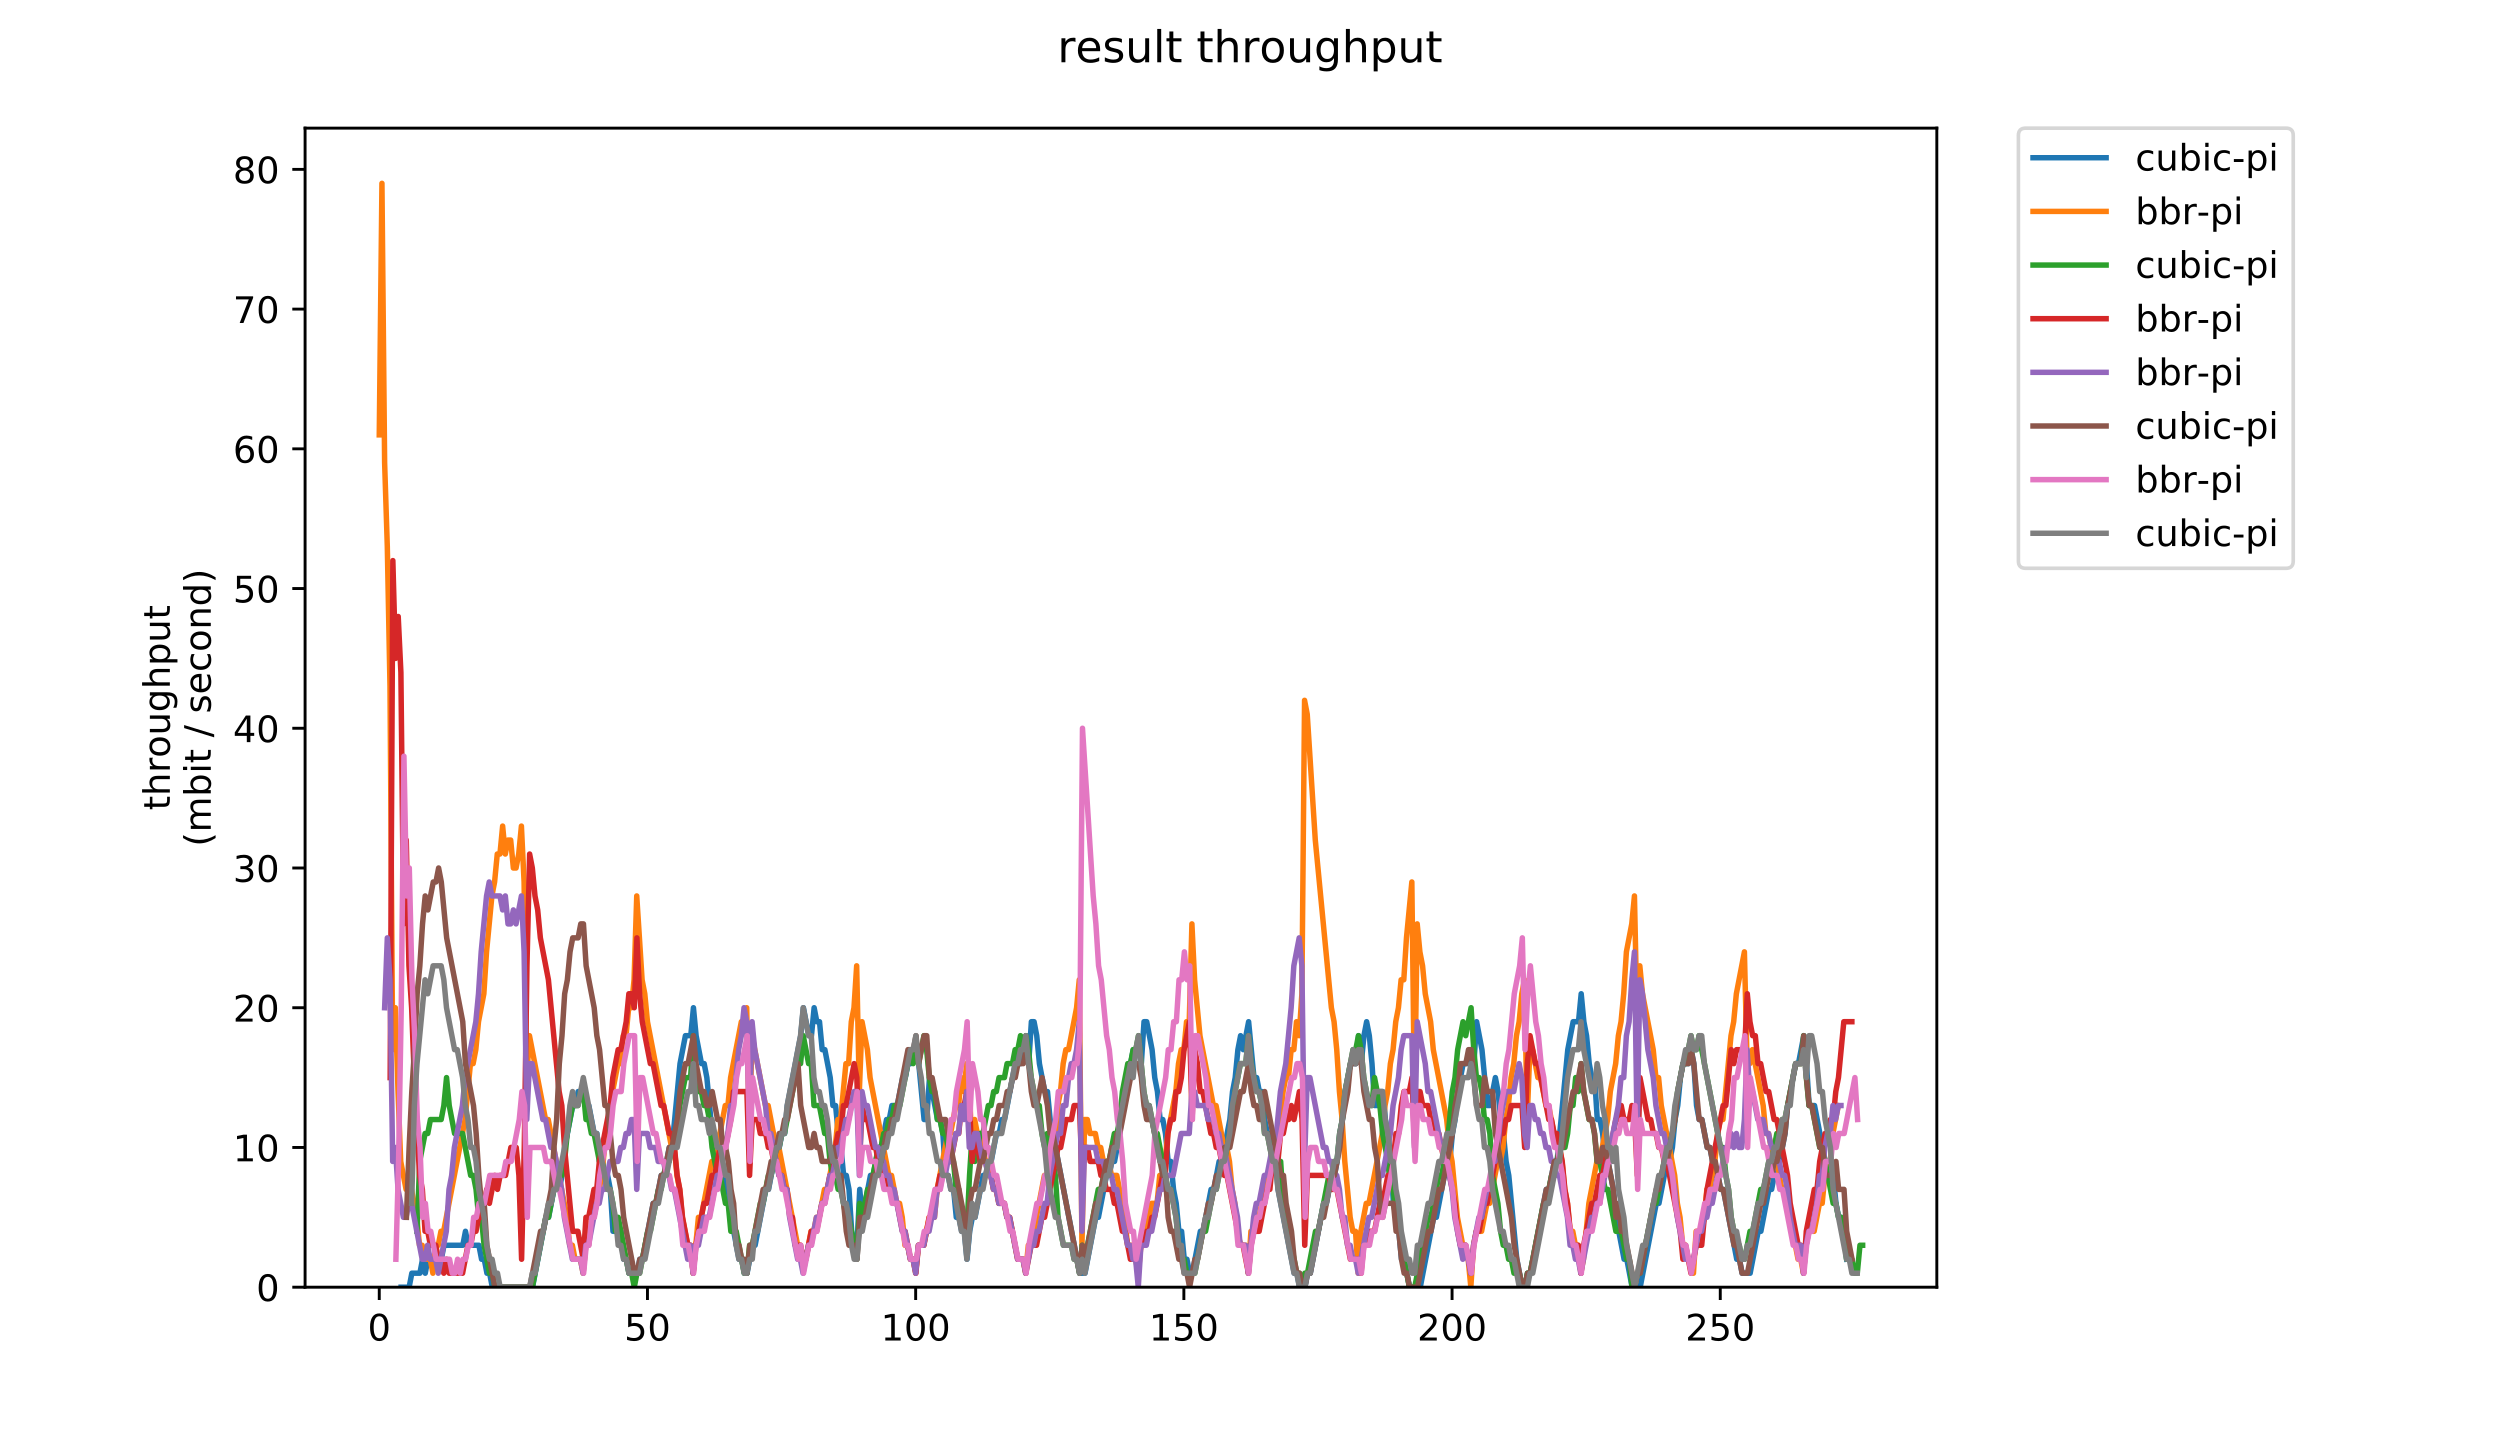 <?xml version="1.0" encoding="utf-8" standalone="no"?>
<!DOCTYPE svg PUBLIC "-//W3C//DTD SVG 1.1//EN"
  "http://www.w3.org/Graphics/SVG/1.1/DTD/svg11.dtd">
<!-- Created with matplotlib (https://matplotlib.org/) -->
<svg height="396pt" version="1.1" viewBox="0 0 684 396" width="684pt" xmlns="http://www.w3.org/2000/svg" xmlns:xlink="http://www.w3.org/1999/xlink">
 <defs>
  <style type="text/css">
*{stroke-linecap:butt;stroke-linejoin:round;}
  </style>
 </defs>
 <g id="figure_1">
  <g id="patch_1">
   <path d="M 0 396 
L 684 396 
L 684 0 
L 0 0 
z
" style="fill:#ffffff;"/>
  </g>
  <g id="axes_1">
   <g id="patch_2">
    <path d="M 83.472 352.174 
L 529.913 352.174 
L 529.913 35.062 
L 83.472 35.062 
z
" style="fill:#ffffff;"/>
   </g>
   <g id="matplotlib.axis_1">
    <g id="xtick_1">
     <g id="line2d_1">
      <defs>
       <path d="M 0 0 
L 0 3.5 
" id="ma901c3a39a" style="stroke:#000000;stroke-width:0.8;"/>
      </defs>
      <g>
       <use style="stroke:#000000;stroke-width:0.8;" x="103.765" xlink:href="#ma901c3a39a" y="352.174"/>
      </g>
     </g>
     <g id="text_1">
      <!-- 0 -->
      <defs>
       <path d="M 31.781 66.406 
Q 24.172 66.406 20.328 58.906 
Q 16.5 51.422 16.5 36.375 
Q 16.5 21.391 20.328 13.891 
Q 24.172 6.391 31.781 6.391 
Q 39.453 6.391 43.281 13.891 
Q 47.125 21.391 47.125 36.375 
Q 47.125 51.422 43.281 58.906 
Q 39.453 66.406 31.781 66.406 
z
M 31.781 74.219 
Q 44.047 74.219 50.516 64.516 
Q 56.984 54.828 56.984 36.375 
Q 56.984 17.969 50.516 8.266 
Q 44.047 -1.422 31.781 -1.422 
Q 19.531 -1.422 13.062 8.266 
Q 6.594 17.969 6.594 36.375 
Q 6.594 54.828 13.062 64.516 
Q 19.531 74.219 31.781 74.219 
z
" id="DejaVuSans-48"/>
      </defs>
      <g transform="translate(100.584 366.773)scale(0.1 -0.1)">
       <use xlink:href="#DejaVuSans-48"/>
      </g>
     </g>
    </g>
    <g id="xtick_2">
     <g id="line2d_2">
      <g>
       <use style="stroke:#000000;stroke-width:0.8;" x="177.145" xlink:href="#ma901c3a39a" y="352.174"/>
      </g>
     </g>
     <g id="text_2">
      <!-- 50 -->
      <defs>
       <path d="M 10.797 72.906 
L 49.516 72.906 
L 49.516 64.594 
L 19.828 64.594 
L 19.828 46.734 
Q 21.969 47.469 24.109 47.828 
Q 26.266 48.188 28.422 48.188 
Q 40.625 48.188 47.75 41.5 
Q 54.891 34.812 54.891 23.391 
Q 54.891 11.625 47.562 5.094 
Q 40.234 -1.422 26.906 -1.422 
Q 22.312 -1.422 17.547 -0.641 
Q 12.797 0.141 7.719 1.703 
L 7.719 11.625 
Q 12.109 9.234 16.797 8.062 
Q 21.484 6.891 26.703 6.891 
Q 35.156 6.891 40.078 11.328 
Q 45.016 15.766 45.016 23.391 
Q 45.016 31 40.078 35.438 
Q 35.156 39.891 26.703 39.891 
Q 22.75 39.891 18.812 39.016 
Q 14.891 38.141 10.797 36.281 
z
" id="DejaVuSans-53"/>
      </defs>
      <g transform="translate(170.783 366.773)scale(0.1 -0.1)">
       <use xlink:href="#DejaVuSans-53"/>
       <use x="63.623" xlink:href="#DejaVuSans-48"/>
      </g>
     </g>
    </g>
    <g id="xtick_3">
     <g id="line2d_3">
      <g>
       <use style="stroke:#000000;stroke-width:0.8;" x="250.525" xlink:href="#ma901c3a39a" y="352.174"/>
      </g>
     </g>
     <g id="text_3">
      <!-- 100 -->
      <defs>
       <path d="M 12.406 8.297 
L 28.516 8.297 
L 28.516 63.922 
L 10.984 60.406 
L 10.984 69.391 
L 28.422 72.906 
L 38.281 72.906 
L 38.281 8.297 
L 54.391 8.297 
L 54.391 0 
L 12.406 0 
z
" id="DejaVuSans-49"/>
      </defs>
      <g transform="translate(240.982 366.773)scale(0.1 -0.1)">
       <use xlink:href="#DejaVuSans-49"/>
       <use x="63.623" xlink:href="#DejaVuSans-48"/>
       <use x="127.246" xlink:href="#DejaVuSans-48"/>
      </g>
     </g>
    </g>
    <g id="xtick_4">
     <g id="line2d_4">
      <g>
       <use style="stroke:#000000;stroke-width:0.8;" x="323.905" xlink:href="#ma901c3a39a" y="352.174"/>
      </g>
     </g>
     <g id="text_4">
      <!-- 150 -->
      <g transform="translate(314.362 366.773)scale(0.1 -0.1)">
       <use xlink:href="#DejaVuSans-49"/>
       <use x="63.623" xlink:href="#DejaVuSans-53"/>
       <use x="127.246" xlink:href="#DejaVuSans-48"/>
      </g>
     </g>
    </g>
    <g id="xtick_5">
     <g id="line2d_5">
      <g>
       <use style="stroke:#000000;stroke-width:0.8;" x="397.286" xlink:href="#ma901c3a39a" y="352.174"/>
      </g>
     </g>
     <g id="text_5">
      <!-- 200 -->
      <defs>
       <path d="M 19.188 8.297 
L 53.609 8.297 
L 53.609 0 
L 7.328 0 
L 7.328 8.297 
Q 12.938 14.109 22.625 23.891 
Q 32.328 33.688 34.812 36.531 
Q 39.547 41.844 41.422 45.531 
Q 43.312 49.219 43.312 52.781 
Q 43.312 58.594 39.234 62.25 
Q 35.156 65.922 28.609 65.922 
Q 23.969 65.922 18.812 64.312 
Q 13.672 62.703 7.812 59.422 
L 7.812 69.391 
Q 13.766 71.781 18.938 73 
Q 24.125 74.219 28.422 74.219 
Q 39.75 74.219 46.484 68.547 
Q 53.219 62.891 53.219 53.422 
Q 53.219 48.922 51.531 44.891 
Q 49.859 40.875 45.406 35.406 
Q 44.188 33.984 37.641 27.219 
Q 31.109 20.453 19.188 8.297 
z
" id="DejaVuSans-50"/>
      </defs>
      <g transform="translate(387.742 366.773)scale(0.1 -0.1)">
       <use xlink:href="#DejaVuSans-50"/>
       <use x="63.623" xlink:href="#DejaVuSans-48"/>
       <use x="127.246" xlink:href="#DejaVuSans-48"/>
      </g>
     </g>
    </g>
    <g id="xtick_6">
     <g id="line2d_6">
      <g>
       <use style="stroke:#000000;stroke-width:0.8;" x="470.666" xlink:href="#ma901c3a39a" y="352.174"/>
      </g>
     </g>
     <g id="text_6">
      <!-- 250 -->
      <g transform="translate(461.122 366.773)scale(0.1 -0.1)">
       <use xlink:href="#DejaVuSans-50"/>
       <use x="63.623" xlink:href="#DejaVuSans-53"/>
       <use x="127.246" xlink:href="#DejaVuSans-48"/>
      </g>
     </g>
    </g>
   </g>
   <g id="matplotlib.axis_2">
    <g id="ytick_1">
     <g id="line2d_7">
      <defs>
       <path d="M 0 0 
L -3.5 0 
" id="m39bb555588" style="stroke:#000000;stroke-width:0.8;"/>
      </defs>
      <g>
       <use style="stroke:#000000;stroke-width:0.8;" x="83.472" xlink:href="#m39bb555588" y="352.174"/>
      </g>
     </g>
     <g id="text_7">
      <!-- 0 -->
      <g transform="translate(70.11 355.973)scale(0.1 -0.1)">
       <use xlink:href="#DejaVuSans-48"/>
      </g>
     </g>
    </g>
    <g id="ytick_2">
     <g id="line2d_8">
      <g>
       <use style="stroke:#000000;stroke-width:0.8;" x="83.472" xlink:href="#m39bb555588" y="313.945"/>
      </g>
     </g>
     <g id="text_8">
      <!-- 10 -->
      <g transform="translate(63.747 317.744)scale(0.1 -0.1)">
       <use xlink:href="#DejaVuSans-49"/>
       <use x="63.623" xlink:href="#DejaVuSans-48"/>
      </g>
     </g>
    </g>
    <g id="ytick_3">
     <g id="line2d_9">
      <g>
       <use style="stroke:#000000;stroke-width:0.8;" x="83.472" xlink:href="#m39bb555588" y="275.716"/>
      </g>
     </g>
     <g id="text_9">
      <!-- 20 -->
      <g transform="translate(63.747 279.515)scale(0.1 -0.1)">
       <use xlink:href="#DejaVuSans-50"/>
       <use x="63.623" xlink:href="#DejaVuSans-48"/>
      </g>
     </g>
    </g>
    <g id="ytick_4">
     <g id="line2d_10">
      <g>
       <use style="stroke:#000000;stroke-width:0.8;" x="83.472" xlink:href="#m39bb555588" y="237.486"/>
      </g>
     </g>
     <g id="text_10">
      <!-- 30 -->
      <defs>
       <path d="M 40.578 39.312 
Q 47.656 37.797 51.625 33 
Q 55.609 28.219 55.609 21.188 
Q 55.609 10.406 48.188 4.484 
Q 40.766 -1.422 27.094 -1.422 
Q 22.516 -1.422 17.656 -0.516 
Q 12.797 0.391 7.625 2.203 
L 7.625 11.719 
Q 11.719 9.328 16.594 8.109 
Q 21.484 6.891 26.812 6.891 
Q 36.078 6.891 40.938 10.547 
Q 45.797 14.203 45.797 21.188 
Q 45.797 27.641 41.281 31.266 
Q 36.766 34.906 28.719 34.906 
L 20.219 34.906 
L 20.219 43.016 
L 29.109 43.016 
Q 36.375 43.016 40.234 45.922 
Q 44.094 48.828 44.094 54.297 
Q 44.094 59.906 40.109 62.906 
Q 36.141 65.922 28.719 65.922 
Q 24.656 65.922 20.016 65.031 
Q 15.375 64.156 9.812 62.312 
L 9.812 71.094 
Q 15.438 72.656 20.344 73.438 
Q 25.25 74.219 29.594 74.219 
Q 40.828 74.219 47.359 69.109 
Q 53.906 64.016 53.906 55.328 
Q 53.906 49.266 50.438 45.094 
Q 46.969 40.922 40.578 39.312 
z
" id="DejaVuSans-51"/>
      </defs>
      <g transform="translate(63.747 241.286)scale(0.1 -0.1)">
       <use xlink:href="#DejaVuSans-51"/>
       <use x="63.623" xlink:href="#DejaVuSans-48"/>
      </g>
     </g>
    </g>
    <g id="ytick_5">
     <g id="line2d_11">
      <g>
       <use style="stroke:#000000;stroke-width:0.8;" x="83.472" xlink:href="#m39bb555588" y="199.257"/>
      </g>
     </g>
     <g id="text_11">
      <!-- 40 -->
      <defs>
       <path d="M 37.797 64.312 
L 12.891 25.391 
L 37.797 25.391 
z
M 35.203 72.906 
L 47.609 72.906 
L 47.609 25.391 
L 58.016 25.391 
L 58.016 17.188 
L 47.609 17.188 
L 47.609 0 
L 37.797 0 
L 37.797 17.188 
L 4.891 17.188 
L 4.891 26.703 
z
" id="DejaVuSans-52"/>
      </defs>
      <g transform="translate(63.747 203.056)scale(0.1 -0.1)">
       <use xlink:href="#DejaVuSans-52"/>
       <use x="63.623" xlink:href="#DejaVuSans-48"/>
      </g>
     </g>
    </g>
    <g id="ytick_6">
     <g id="line2d_12">
      <g>
       <use style="stroke:#000000;stroke-width:0.8;" x="83.472" xlink:href="#m39bb555588" y="161.028"/>
      </g>
     </g>
     <g id="text_12">
      <!-- 50 -->
      <g transform="translate(63.747 164.827)scale(0.1 -0.1)">
       <use xlink:href="#DejaVuSans-53"/>
       <use x="63.623" xlink:href="#DejaVuSans-48"/>
      </g>
     </g>
    </g>
    <g id="ytick_7">
     <g id="line2d_13">
      <g>
       <use style="stroke:#000000;stroke-width:0.8;" x="83.472" xlink:href="#m39bb555588" y="122.799"/>
      </g>
     </g>
     <g id="text_13">
      <!-- 60 -->
      <defs>
       <path d="M 33.016 40.375 
Q 26.375 40.375 22.484 35.828 
Q 18.609 31.297 18.609 23.391 
Q 18.609 15.531 22.484 10.953 
Q 26.375 6.391 33.016 6.391 
Q 39.656 6.391 43.531 10.953 
Q 47.406 15.531 47.406 23.391 
Q 47.406 31.297 43.531 35.828 
Q 39.656 40.375 33.016 40.375 
z
M 52.594 71.297 
L 52.594 62.312 
Q 48.875 64.062 45.094 64.984 
Q 41.312 65.922 37.594 65.922 
Q 27.828 65.922 22.672 59.328 
Q 17.531 52.734 16.797 39.406 
Q 19.672 43.656 24.016 45.922 
Q 28.375 48.188 33.594 48.188 
Q 44.578 48.188 50.953 41.516 
Q 57.328 34.859 57.328 23.391 
Q 57.328 12.156 50.688 5.359 
Q 44.047 -1.422 33.016 -1.422 
Q 20.359 -1.422 13.672 8.266 
Q 6.984 17.969 6.984 36.375 
Q 6.984 53.656 15.188 63.938 
Q 23.391 74.219 37.203 74.219 
Q 40.922 74.219 44.703 73.484 
Q 48.484 72.75 52.594 71.297 
z
" id="DejaVuSans-54"/>
      </defs>
      <g transform="translate(63.747 126.598)scale(0.1 -0.1)">
       <use xlink:href="#DejaVuSans-54"/>
       <use x="63.623" xlink:href="#DejaVuSans-48"/>
      </g>
     </g>
    </g>
    <g id="ytick_8">
     <g id="line2d_14">
      <g>
       <use style="stroke:#000000;stroke-width:0.8;" x="83.472" xlink:href="#m39bb555588" y="84.569"/>
      </g>
     </g>
     <g id="text_14">
      <!-- 70 -->
      <defs>
       <path d="M 8.203 72.906 
L 55.078 72.906 
L 55.078 68.703 
L 28.609 0 
L 18.312 0 
L 43.219 64.594 
L 8.203 64.594 
z
" id="DejaVuSans-55"/>
      </defs>
      <g transform="translate(63.747 88.369)scale(0.1 -0.1)">
       <use xlink:href="#DejaVuSans-55"/>
       <use x="63.623" xlink:href="#DejaVuSans-48"/>
      </g>
     </g>
    </g>
    <g id="ytick_9">
     <g id="line2d_15">
      <g>
       <use style="stroke:#000000;stroke-width:0.8;" x="83.472" xlink:href="#m39bb555588" y="46.34"/>
      </g>
     </g>
     <g id="text_15">
      <!-- 80 -->
      <defs>
       <path d="M 31.781 34.625 
Q 24.75 34.625 20.719 30.859 
Q 16.703 27.094 16.703 20.516 
Q 16.703 13.922 20.719 10.156 
Q 24.75 6.391 31.781 6.391 
Q 38.812 6.391 42.859 10.172 
Q 46.922 13.969 46.922 20.516 
Q 46.922 27.094 42.891 30.859 
Q 38.875 34.625 31.781 34.625 
z
M 21.922 38.812 
Q 15.578 40.375 12.031 44.719 
Q 8.5 49.078 8.5 55.328 
Q 8.5 64.062 14.719 69.141 
Q 20.953 74.219 31.781 74.219 
Q 42.672 74.219 48.875 69.141 
Q 55.078 64.062 55.078 55.328 
Q 55.078 49.078 51.531 44.719 
Q 48 40.375 41.703 38.812 
Q 48.828 37.156 52.797 32.312 
Q 56.781 27.484 56.781 20.516 
Q 56.781 9.906 50.312 4.234 
Q 43.844 -1.422 31.781 -1.422 
Q 19.734 -1.422 13.25 4.234 
Q 6.781 9.906 6.781 20.516 
Q 6.781 27.484 10.781 32.312 
Q 14.797 37.156 21.922 38.812 
z
M 18.312 54.391 
Q 18.312 48.734 21.844 45.562 
Q 25.391 42.391 31.781 42.391 
Q 38.141 42.391 41.719 45.562 
Q 45.312 48.734 45.312 54.391 
Q 45.312 60.062 41.719 63.234 
Q 38.141 66.406 31.781 66.406 
Q 25.391 66.406 21.844 63.234 
Q 18.312 60.062 18.312 54.391 
z
" id="DejaVuSans-56"/>
      </defs>
      <g transform="translate(63.747 50.139)scale(0.1 -0.1)">
       <use xlink:href="#DejaVuSans-56"/>
       <use x="63.623" xlink:href="#DejaVuSans-48"/>
      </g>
     </g>
    </g>
    <g id="text_16">
     <!-- throughput -->
     <defs>
      <path d="M 18.312 70.219 
L 18.312 54.688 
L 36.812 54.688 
L 36.812 47.703 
L 18.312 47.703 
L 18.312 18.016 
Q 18.312 11.328 20.141 9.422 
Q 21.969 7.516 27.594 7.516 
L 36.812 7.516 
L 36.812 0 
L 27.594 0 
Q 17.188 0 13.234 3.875 
Q 9.281 7.766 9.281 18.016 
L 9.281 47.703 
L 2.688 47.703 
L 2.688 54.688 
L 9.281 54.688 
L 9.281 70.219 
z
" id="DejaVuSans-116"/>
      <path d="M 54.891 33.016 
L 54.891 0 
L 45.906 0 
L 45.906 32.719 
Q 45.906 40.484 42.875 44.328 
Q 39.844 48.188 33.797 48.188 
Q 26.516 48.188 22.312 43.547 
Q 18.109 38.922 18.109 30.906 
L 18.109 0 
L 9.078 0 
L 9.078 75.984 
L 18.109 75.984 
L 18.109 46.188 
Q 21.344 51.125 25.703 53.562 
Q 30.078 56 35.797 56 
Q 45.219 56 50.047 50.172 
Q 54.891 44.344 54.891 33.016 
z
" id="DejaVuSans-104"/>
      <path d="M 41.109 46.297 
Q 39.594 47.172 37.812 47.578 
Q 36.031 48 33.891 48 
Q 26.266 48 22.188 43.047 
Q 18.109 38.094 18.109 28.812 
L 18.109 0 
L 9.078 0 
L 9.078 54.688 
L 18.109 54.688 
L 18.109 46.188 
Q 20.953 51.172 25.484 53.578 
Q 30.031 56 36.531 56 
Q 37.453 56 38.578 55.875 
Q 39.703 55.766 41.062 55.516 
z
" id="DejaVuSans-114"/>
      <path d="M 30.609 48.391 
Q 23.391 48.391 19.188 42.75 
Q 14.984 37.109 14.984 27.297 
Q 14.984 17.484 19.156 11.844 
Q 23.344 6.203 30.609 6.203 
Q 37.797 6.203 41.984 11.859 
Q 46.188 17.531 46.188 27.297 
Q 46.188 37.016 41.984 42.703 
Q 37.797 48.391 30.609 48.391 
z
M 30.609 56 
Q 42.328 56 49.016 48.375 
Q 55.719 40.766 55.719 27.297 
Q 55.719 13.875 49.016 6.219 
Q 42.328 -1.422 30.609 -1.422 
Q 18.844 -1.422 12.172 6.219 
Q 5.516 13.875 5.516 27.297 
Q 5.516 40.766 12.172 48.375 
Q 18.844 56 30.609 56 
z
" id="DejaVuSans-111"/>
      <path d="M 8.5 21.578 
L 8.5 54.688 
L 17.484 54.688 
L 17.484 21.922 
Q 17.484 14.156 20.5 10.266 
Q 23.531 6.391 29.594 6.391 
Q 36.859 6.391 41.078 11.031 
Q 45.312 15.672 45.312 23.688 
L 45.312 54.688 
L 54.297 54.688 
L 54.297 0 
L 45.312 0 
L 45.312 8.406 
Q 42.047 3.422 37.719 1 
Q 33.406 -1.422 27.688 -1.422 
Q 18.266 -1.422 13.375 4.438 
Q 8.5 10.297 8.5 21.578 
z
M 31.109 56 
z
" id="DejaVuSans-117"/>
      <path d="M 45.406 27.984 
Q 45.406 37.75 41.375 43.109 
Q 37.359 48.484 30.078 48.484 
Q 22.859 48.484 18.828 43.109 
Q 14.797 37.75 14.797 27.984 
Q 14.797 18.266 18.828 12.891 
Q 22.859 7.516 30.078 7.516 
Q 37.359 7.516 41.375 12.891 
Q 45.406 18.266 45.406 27.984 
z
M 54.391 6.781 
Q 54.391 -7.172 48.188 -13.984 
Q 42 -20.797 29.203 -20.797 
Q 24.469 -20.797 20.266 -20.094 
Q 16.062 -19.391 12.109 -17.922 
L 12.109 -9.188 
Q 16.062 -11.328 19.922 -12.344 
Q 23.781 -13.375 27.781 -13.375 
Q 36.625 -13.375 41.016 -8.766 
Q 45.406 -4.156 45.406 5.172 
L 45.406 9.625 
Q 42.625 4.781 38.281 2.391 
Q 33.938 0 27.875 0 
Q 17.828 0 11.672 7.656 
Q 5.516 15.328 5.516 27.984 
Q 5.516 40.672 11.672 48.328 
Q 17.828 56 27.875 56 
Q 33.938 56 38.281 53.609 
Q 42.625 51.219 45.406 46.391 
L 45.406 54.688 
L 54.391 54.688 
z
" id="DejaVuSans-103"/>
      <path d="M 18.109 8.203 
L 18.109 -20.797 
L 9.078 -20.797 
L 9.078 54.688 
L 18.109 54.688 
L 18.109 46.391 
Q 20.953 51.266 25.266 53.625 
Q 29.594 56 35.594 56 
Q 45.562 56 51.781 48.094 
Q 58.016 40.188 58.016 27.297 
Q 58.016 14.406 51.781 6.484 
Q 45.562 -1.422 35.594 -1.422 
Q 29.594 -1.422 25.266 0.953 
Q 20.953 3.328 18.109 8.203 
z
M 48.688 27.297 
Q 48.688 37.203 44.609 42.844 
Q 40.531 48.484 33.406 48.484 
Q 26.266 48.484 22.188 42.844 
Q 18.109 37.203 18.109 27.297 
Q 18.109 17.391 22.188 11.75 
Q 26.266 6.109 33.406 6.109 
Q 40.531 6.109 44.609 11.75 
Q 48.688 17.391 48.688 27.297 
z
" id="DejaVuSans-112"/>
     </defs>
     <g transform="translate(46.47 221.675)rotate(-90)scale(0.1 -0.1)">
      <use xlink:href="#DejaVuSans-116"/>
      <use x="39.209" xlink:href="#DejaVuSans-104"/>
      <use x="102.588" xlink:href="#DejaVuSans-114"/>
      <use x="143.67" xlink:href="#DejaVuSans-111"/>
      <use x="204.852" xlink:href="#DejaVuSans-117"/>
      <use x="268.23" xlink:href="#DejaVuSans-103"/>
      <use x="331.707" xlink:href="#DejaVuSans-104"/>
      <use x="395.086" xlink:href="#DejaVuSans-112"/>
      <use x="458.562" xlink:href="#DejaVuSans-117"/>
      <use x="521.941" xlink:href="#DejaVuSans-116"/>
     </g>
     <!-- (mbit / second) -->
     <defs>
      <path d="M 31 75.875 
Q 24.469 64.656 21.281 53.656 
Q 18.109 42.672 18.109 31.391 
Q 18.109 20.125 21.312 9.062 
Q 24.516 -2 31 -13.188 
L 23.188 -13.188 
Q 15.875 -1.703 12.234 9.375 
Q 8.594 20.453 8.594 31.391 
Q 8.594 42.281 12.203 53.312 
Q 15.828 64.359 23.188 75.875 
z
" id="DejaVuSans-40"/>
      <path d="M 52 44.188 
Q 55.375 50.25 60.062 53.125 
Q 64.75 56 71.094 56 
Q 79.641 56 84.281 50.016 
Q 88.922 44.047 88.922 33.016 
L 88.922 0 
L 79.891 0 
L 79.891 32.719 
Q 79.891 40.578 77.094 44.375 
Q 74.312 48.188 68.609 48.188 
Q 61.625 48.188 57.562 43.547 
Q 53.516 38.922 53.516 30.906 
L 53.516 0 
L 44.484 0 
L 44.484 32.719 
Q 44.484 40.625 41.703 44.406 
Q 38.922 48.188 33.109 48.188 
Q 26.219 48.188 22.156 43.531 
Q 18.109 38.875 18.109 30.906 
L 18.109 0 
L 9.078 0 
L 9.078 54.688 
L 18.109 54.688 
L 18.109 46.188 
Q 21.188 51.219 25.484 53.609 
Q 29.781 56 35.688 56 
Q 41.656 56 45.828 52.969 
Q 50 49.953 52 44.188 
z
" id="DejaVuSans-109"/>
      <path d="M 48.688 27.297 
Q 48.688 37.203 44.609 42.844 
Q 40.531 48.484 33.406 48.484 
Q 26.266 48.484 22.188 42.844 
Q 18.109 37.203 18.109 27.297 
Q 18.109 17.391 22.188 11.75 
Q 26.266 6.109 33.406 6.109 
Q 40.531 6.109 44.609 11.75 
Q 48.688 17.391 48.688 27.297 
z
M 18.109 46.391 
Q 20.953 51.266 25.266 53.625 
Q 29.594 56 35.594 56 
Q 45.562 56 51.781 48.094 
Q 58.016 40.188 58.016 27.297 
Q 58.016 14.406 51.781 6.484 
Q 45.562 -1.422 35.594 -1.422 
Q 29.594 -1.422 25.266 0.953 
Q 20.953 3.328 18.109 8.203 
L 18.109 0 
L 9.078 0 
L 9.078 75.984 
L 18.109 75.984 
z
" id="DejaVuSans-98"/>
      <path d="M 9.422 54.688 
L 18.406 54.688 
L 18.406 0 
L 9.422 0 
z
M 9.422 75.984 
L 18.406 75.984 
L 18.406 64.594 
L 9.422 64.594 
z
" id="DejaVuSans-105"/>
      <path id="DejaVuSans-32"/>
      <path d="M 25.391 72.906 
L 33.688 72.906 
L 8.297 -9.281 
L 0 -9.281 
z
" id="DejaVuSans-47"/>
      <path d="M 44.281 53.078 
L 44.281 44.578 
Q 40.484 46.531 36.375 47.5 
Q 32.281 48.484 27.875 48.484 
Q 21.188 48.484 17.844 46.438 
Q 14.5 44.391 14.5 40.281 
Q 14.5 37.156 16.891 35.375 
Q 19.281 33.594 26.516 31.984 
L 29.594 31.297 
Q 39.156 29.25 43.188 25.516 
Q 47.219 21.781 47.219 15.094 
Q 47.219 7.469 41.188 3.016 
Q 35.156 -1.422 24.609 -1.422 
Q 20.219 -1.422 15.453 -0.562 
Q 10.688 0.297 5.422 2 
L 5.422 11.281 
Q 10.406 8.688 15.234 7.391 
Q 20.062 6.109 24.812 6.109 
Q 31.156 6.109 34.562 8.281 
Q 37.984 10.453 37.984 14.406 
Q 37.984 18.062 35.516 20.016 
Q 33.062 21.969 24.703 23.781 
L 21.578 24.516 
Q 13.234 26.266 9.516 29.906 
Q 5.812 33.547 5.812 39.891 
Q 5.812 47.609 11.281 51.797 
Q 16.75 56 26.812 56 
Q 31.781 56 36.172 55.266 
Q 40.578 54.547 44.281 53.078 
z
" id="DejaVuSans-115"/>
      <path d="M 56.203 29.594 
L 56.203 25.203 
L 14.891 25.203 
Q 15.484 15.922 20.484 11.062 
Q 25.484 6.203 34.422 6.203 
Q 39.594 6.203 44.453 7.469 
Q 49.312 8.734 54.109 11.281 
L 54.109 2.781 
Q 49.266 0.734 44.188 -0.344 
Q 39.109 -1.422 33.891 -1.422 
Q 20.797 -1.422 13.156 6.188 
Q 5.516 13.812 5.516 26.812 
Q 5.516 40.234 12.766 48.109 
Q 20.016 56 32.328 56 
Q 43.359 56 49.781 48.891 
Q 56.203 41.797 56.203 29.594 
z
M 47.219 32.234 
Q 47.125 39.594 43.094 43.984 
Q 39.062 48.391 32.422 48.391 
Q 24.906 48.391 20.391 44.141 
Q 15.875 39.891 15.188 32.172 
z
" id="DejaVuSans-101"/>
      <path d="M 48.781 52.594 
L 48.781 44.188 
Q 44.969 46.297 41.141 47.344 
Q 37.312 48.391 33.406 48.391 
Q 24.656 48.391 19.812 42.844 
Q 14.984 37.312 14.984 27.297 
Q 14.984 17.281 19.812 11.734 
Q 24.656 6.203 33.406 6.203 
Q 37.312 6.203 41.141 7.25 
Q 44.969 8.297 48.781 10.406 
L 48.781 2.094 
Q 45.016 0.344 40.984 -0.531 
Q 36.969 -1.422 32.422 -1.422 
Q 20.062 -1.422 12.781 6.344 
Q 5.516 14.109 5.516 27.297 
Q 5.516 40.672 12.859 48.328 
Q 20.219 56 33.016 56 
Q 37.156 56 41.109 55.141 
Q 45.062 54.297 48.781 52.594 
z
" id="DejaVuSans-99"/>
      <path d="M 54.891 33.016 
L 54.891 0 
L 45.906 0 
L 45.906 32.719 
Q 45.906 40.484 42.875 44.328 
Q 39.844 48.188 33.797 48.188 
Q 26.516 48.188 22.312 43.547 
Q 18.109 38.922 18.109 30.906 
L 18.109 0 
L 9.078 0 
L 9.078 54.688 
L 18.109 54.688 
L 18.109 46.188 
Q 21.344 51.125 25.703 53.562 
Q 30.078 56 35.797 56 
Q 45.219 56 50.047 50.172 
Q 54.891 44.344 54.891 33.016 
z
" id="DejaVuSans-110"/>
      <path d="M 45.406 46.391 
L 45.406 75.984 
L 54.391 75.984 
L 54.391 0 
L 45.406 0 
L 45.406 8.203 
Q 42.578 3.328 38.25 0.953 
Q 33.938 -1.422 27.875 -1.422 
Q 17.969 -1.422 11.734 6.484 
Q 5.516 14.406 5.516 27.297 
Q 5.516 40.188 11.734 48.094 
Q 17.969 56 27.875 56 
Q 33.938 56 38.25 53.625 
Q 42.578 51.266 45.406 46.391 
z
M 14.797 27.297 
Q 14.797 17.391 18.875 11.75 
Q 22.953 6.109 30.078 6.109 
Q 37.203 6.109 41.297 11.75 
Q 45.406 17.391 45.406 27.297 
Q 45.406 37.203 41.297 42.844 
Q 37.203 48.484 30.078 48.484 
Q 22.953 48.484 18.875 42.844 
Q 14.797 37.203 14.797 27.297 
z
" id="DejaVuSans-100"/>
      <path d="M 8.016 75.875 
L 15.828 75.875 
Q 23.141 64.359 26.781 53.312 
Q 30.422 42.281 30.422 31.391 
Q 30.422 20.453 26.781 9.375 
Q 23.141 -1.703 15.828 -13.188 
L 8.016 -13.188 
Q 14.5 -2 17.703 9.062 
Q 20.906 20.125 20.906 31.391 
Q 20.906 42.672 17.703 53.656 
Q 14.5 64.656 8.016 75.875 
z
" id="DejaVuSans-41"/>
     </defs>
     <g transform="translate(57.668 231.609)rotate(-90)scale(0.1 -0.1)">
      <use xlink:href="#DejaVuSans-40"/>
      <use x="39.014" xlink:href="#DejaVuSans-109"/>
      <use x="136.426" xlink:href="#DejaVuSans-98"/>
      <use x="199.902" xlink:href="#DejaVuSans-105"/>
      <use x="227.686" xlink:href="#DejaVuSans-116"/>
      <use x="266.895" xlink:href="#DejaVuSans-32"/>
      <use x="298.682" xlink:href="#DejaVuSans-47"/>
      <use x="332.373" xlink:href="#DejaVuSans-32"/>
      <use x="364.16" xlink:href="#DejaVuSans-115"/>
      <use x="416.26" xlink:href="#DejaVuSans-101"/>
      <use x="477.783" xlink:href="#DejaVuSans-99"/>
      <use x="532.764" xlink:href="#DejaVuSans-111"/>
      <use x="593.945" xlink:href="#DejaVuSans-110"/>
      <use x="657.324" xlink:href="#DejaVuSans-100"/>
      <use x="720.801" xlink:href="#DejaVuSans-41"/>
     </g>
    </g>
   </g>
   <g id="line2d_16">
    <path clip-path="url(#p7e36014e41)" d="M 109.741 352.174 
L 111.943 352.174 
L 112.676 348.351 
L 114.878 348.351 
L 115.612 344.528 
L 116.345 348.351 
L 117.079 344.528 
L 120.748 344.528 
L 121.482 340.705 
L 126.619 340.705 
L 127.352 336.882 
L 128.086 340.705 
L 131.021 340.705 
L 131.755 344.528 
L 132.489 344.528 
L 133.223 348.351 
L 133.957 348.351 
L 134.69 352.174 
L 145.697 352.174 
L 149.366 333.06 
L 150.1 333.06 
L 151.568 325.414 
L 153.035 325.414 
L 153.769 321.591 
L 154.503 313.945 
L 156.704 302.476 
L 157.438 302.476 
L 158.172 298.653 
L 159.64 298.653 
L 160.373 302.476 
L 161.107 302.476 
L 162.575 310.122 
L 163.309 310.122 
L 164.042 317.768 
L 164.776 317.768 
L 165.51 321.591 
L 166.244 321.591 
L 166.978 325.414 
L 167.711 336.882 
L 169.913 336.882 
L 170.647 344.528 
L 171.38 344.528 
L 172.114 348.351 
L 174.316 348.351 
L 175.049 344.528 
L 175.783 344.528 
L 178.718 329.237 
L 179.452 329.237 
L 180.92 321.591 
L 181.654 321.591 
L 183.121 313.945 
L 183.855 313.945 
L 186.056 291.007 
L 187.524 283.362 
L 188.992 283.362 
L 189.725 275.716 
L 190.459 283.362 
L 191.927 291.007 
L 192.661 291.007 
L 193.395 294.83 
L 194.862 310.122 
L 195.596 310.122 
L 198.531 325.414 
L 199.265 325.414 
L 199.999 333.06 
L 202.2 344.528 
L 202.934 344.528 
L 203.668 348.351 
L 204.402 348.351 
L 205.869 340.705 
L 206.603 340.705 
L 209.538 325.414 
L 210.272 325.414 
L 211.74 317.768 
L 212.473 317.768 
L 213.941 310.122 
L 214.675 310.122 
L 215.409 302.476 
L 219.078 283.362 
L 219.811 275.716 
L 221.279 283.362 
L 222.013 283.362 
L 222.747 275.716 
L 223.48 279.539 
L 224.214 279.539 
L 224.948 287.184 
L 225.682 287.184 
L 227.149 294.83 
L 227.883 302.476 
L 228.617 302.476 
L 229.351 310.122 
L 230.085 313.945 
L 230.818 321.591 
L 231.552 321.591 
L 232.286 325.414 
L 233.02 336.882 
L 233.754 340.705 
L 234.487 340.705 
L 235.221 325.414 
L 235.955 333.06 
L 238.156 321.591 
L 238.89 321.591 
L 240.358 313.945 
L 241.092 313.945 
L 242.559 306.299 
L 243.293 306.299 
L 244.027 302.476 
L 245.494 302.476 
L 246.962 294.83 
L 247.696 294.83 
L 248.43 291.007 
L 249.163 291.007 
L 249.897 287.184 
L 250.631 287.184 
L 251.365 291.007 
L 252.832 306.299 
L 253.566 306.299 
L 254.3 294.83 
L 256.501 306.299 
L 257.235 306.299 
L 257.969 310.122 
L 258.703 321.591 
L 259.437 321.591 
L 260.17 325.414 
L 260.904 325.414 
L 261.638 333.06 
L 262.372 333.06 
L 263.106 336.882 
L 263.839 336.882 
L 264.573 344.528 
L 265.307 336.882 
L 266.041 333.06 
L 266.775 333.06 
L 268.976 321.591 
L 269.71 321.591 
L 270.444 317.768 
L 271.177 317.768 
L 272.645 310.122 
L 273.379 310.122 
L 274.113 306.299 
L 274.846 306.299 
L 278.515 287.184 
L 279.249 291.007 
L 280.717 283.362 
L 281.451 291.007 
L 282.184 279.539 
L 282.918 279.539 
L 283.652 283.362 
L 284.386 291.007 
L 285.853 298.653 
L 286.587 298.653 
L 287.321 306.299 
L 295.393 348.351 
L 296.86 348.351 
L 299.796 333.06 
L 300.529 333.06 
L 302.731 321.591 
L 303.465 321.591 
L 304.198 317.768 
L 304.932 317.768 
L 306.4 310.122 
L 307.134 302.476 
L 310.069 287.184 
L 311.536 287.184 
L 312.27 291.007 
L 313.004 279.539 
L 313.738 279.539 
L 315.205 287.184 
L 315.939 294.83 
L 316.673 298.653 
L 317.407 306.299 
L 318.141 306.299 
L 318.874 310.122 
L 319.608 317.768 
L 320.342 317.768 
L 321.076 325.414 
L 321.81 329.237 
L 322.543 336.882 
L 323.277 336.882 
L 324.011 344.528 
L 324.745 344.528 
L 325.479 348.351 
L 326.212 348.351 
L 328.414 336.882 
L 329.148 336.882 
L 331.349 325.414 
L 332.083 325.414 
L 333.551 317.768 
L 334.284 317.768 
L 336.486 306.299 
L 337.22 298.653 
L 337.953 294.83 
L 338.687 287.184 
L 339.421 283.362 
L 340.155 287.184 
L 341.622 279.539 
L 343.09 294.83 
L 343.824 294.83 
L 344.558 298.653 
L 345.291 298.653 
L 346.025 306.299 
L 346.759 310.122 
L 347.493 310.122 
L 348.96 317.768 
L 349.694 325.414 
L 354.097 348.351 
L 354.831 348.351 
L 355.565 352.174 
L 357.032 352.174 
L 357.766 348.351 
L 358.5 348.351 
L 362.169 329.237 
L 362.903 329.237 
L 364.37 321.591 
L 365.104 321.591 
L 365.838 317.768 
L 366.572 310.122 
L 367.305 306.299 
L 368.039 298.653 
L 369.507 291.007 
L 370.974 291.007 
L 371.708 283.362 
L 372.442 291.007 
L 373.176 283.362 
L 373.91 279.539 
L 374.643 283.362 
L 375.377 291.007 
L 376.111 302.476 
L 376.845 302.476 
L 377.579 298.653 
L 378.312 298.653 
L 379.046 306.299 
L 379.78 310.122 
L 380.514 317.768 
L 381.248 329.237 
L 382.715 336.882 
L 383.449 344.528 
L 384.183 344.528 
L 385.65 352.174 
L 388.586 352.174 
L 392.255 333.06 
L 392.988 333.06 
L 395.19 321.591 
L 395.924 321.591 
L 396.657 317.768 
L 397.391 310.122 
L 398.125 306.299 
L 398.859 298.653 
L 400.326 291.007 
L 401.794 291.007 
L 402.528 287.184 
L 403.262 291.007 
L 403.995 279.539 
L 405.463 287.184 
L 406.931 302.476 
L 407.664 302.476 
L 409.132 294.83 
L 409.866 298.653 
L 410.6 306.299 
L 411.333 310.122 
L 412.067 317.768 
L 412.801 321.591 
L 415.002 344.528 
L 416.47 352.174 
L 417.204 352.174 
L 417.938 348.351 
L 418.671 348.351 
L 423.074 325.414 
L 423.808 325.414 
L 425.276 317.768 
L 426.009 317.768 
L 428.945 287.184 
L 430.412 279.539 
L 431.88 279.539 
L 432.614 271.893 
L 433.347 279.539 
L 434.081 283.362 
L 434.815 291.007 
L 435.549 294.83 
L 436.283 294.83 
L 437.016 306.299 
L 437.75 306.299 
L 438.484 310.122 
L 439.218 317.768 
L 439.952 317.768 
L 441.419 325.414 
L 442.153 333.06 
L 444.354 344.528 
L 445.088 344.528 
L 446.556 352.174 
L 448.757 352.174 
L 453.16 329.237 
L 453.894 329.237 
L 456.095 317.768 
L 456.829 317.768 
L 457.563 313.945 
L 458.297 306.299 
L 459.03 302.476 
L 459.764 294.83 
L 460.498 291.007 
L 461.966 291.007 
L 462.7 287.184 
L 463.433 291.007 
L 464.167 302.476 
L 464.901 306.299 
L 465.635 306.299 
L 467.102 313.945 
L 467.836 313.945 
L 469.304 321.591 
L 470.038 321.591 
L 470.771 325.414 
L 471.505 325.414 
L 475.174 344.528 
L 475.908 344.528 
L 476.642 348.351 
L 478.843 348.351 
L 481.045 336.882 
L 481.778 336.882 
L 483.98 325.414 
L 484.714 325.414 
L 485.447 321.591 
L 486.181 321.591 
L 488.383 310.122 
L 489.116 302.476 
L 491.318 291.007 
L 492.052 291.007 
L 493.519 283.362 
L 494.253 291.007 
L 494.987 302.476 
L 496.454 302.476 
L 499.39 317.768 
L 500.123 317.768 
L 500.857 321.591 
L 501.591 321.591 
L 502.325 329.237 
L 503.059 333.06 
L 503.792 333.06 
L 504.526 336.882 
L 505.26 344.528 
L 505.26 344.528 
" style="fill:none;stroke:#1f77b4;stroke-linecap:square;stroke-width:1.5;"/>
   </g>
   <g id="line2d_17">
    <path clip-path="url(#p7e36014e41)" d="M 103.765 118.976 
L 104.499 50.163 
L 105.233 126.622 
L 105.967 149.559 
L 106.7 187.788 
L 107.434 287.184 
L 108.168 275.716 
L 108.902 298.653 
L 109.636 317.768 
L 111.103 325.414 
L 111.837 321.591 
L 114.038 333.06 
L 114.772 340.705 
L 115.506 340.705 
L 116.24 344.528 
L 117.707 344.528 
L 118.441 348.351 
L 119.175 340.705 
L 119.909 340.705 
L 120.643 336.882 
L 121.376 336.882 
L 127.247 306.299 
L 128.714 291.007 
L 129.448 291.007 
L 130.182 287.184 
L 130.916 279.539 
L 132.383 271.893 
L 133.117 260.424 
L 134.585 245.132 
L 135.319 241.309 
L 136.052 233.663 
L 136.786 233.663 
L 137.52 226.018 
L 138.254 233.663 
L 138.988 229.841 
L 139.721 229.841 
L 140.455 237.486 
L 141.189 237.486 
L 141.923 233.663 
L 142.657 226.018 
L 143.39 241.309 
L 144.124 294.83 
L 144.858 283.362 
L 149.261 306.299 
L 149.995 306.299 
L 155.131 333.06 
L 155.865 340.705 
L 156.599 340.705 
L 157.333 344.528 
L 158.8 344.528 
L 159.534 348.351 
L 160.268 340.705 
L 161.002 340.705 
L 161.735 333.06 
L 162.469 333.06 
L 164.671 321.591 
L 165.404 313.945 
L 166.138 310.122 
L 166.872 310.122 
L 167.606 298.653 
L 169.073 291.007 
L 169.807 291.007 
L 170.541 283.362 
L 171.275 283.362 
L 172.009 275.716 
L 172.742 275.716 
L 173.476 268.07 
L 174.21 245.132 
L 175.678 268.07 
L 176.411 271.893 
L 177.145 279.539 
L 183.749 313.945 
L 184.483 313.945 
L 185.217 321.591 
L 185.951 325.414 
L 186.685 333.06 
L 188.152 340.705 
L 188.886 340.705 
L 189.62 348.351 
L 191.087 333.06 
L 191.821 333.06 
L 194.756 317.768 
L 195.49 317.768 
L 198.425 302.476 
L 199.159 302.476 
L 199.893 294.83 
L 202.828 279.539 
L 203.562 279.539 
L 204.296 275.716 
L 205.03 310.122 
L 205.763 283.362 
L 209.432 302.476 
L 210.166 302.476 
L 212.368 313.945 
L 213.101 313.945 
L 218.238 340.705 
L 218.972 340.705 
L 219.706 344.528 
L 220.439 344.528 
L 221.907 336.882 
L 222.641 336.882 
L 223.375 333.06 
L 224.108 333.06 
L 225.576 325.414 
L 226.31 325.414 
L 228.511 313.945 
L 229.245 306.299 
L 229.979 306.299 
L 231.446 291.007 
L 232.18 291.007 
L 232.914 279.539 
L 233.648 275.716 
L 234.382 264.247 
L 235.115 298.653 
L 235.849 279.539 
L 237.317 287.184 
L 238.051 294.83 
L 243.187 321.591 
L 243.921 321.591 
L 245.389 329.237 
L 246.123 329.237 
L 246.856 333.06 
L 247.59 340.705 
L 248.324 340.705 
L 249.058 344.528 
L 249.792 344.528 
L 250.525 348.351 
L 251.259 340.705 
L 252.727 340.705 
L 254.194 333.06 
L 255.662 333.06 
L 256.396 325.414 
L 259.331 310.122 
L 260.065 310.122 
L 261.532 302.476 
L 262.266 302.476 
L 263 294.83 
L 263.734 298.653 
L 264.468 291.007 
L 265.201 294.83 
L 265.935 317.768 
L 266.669 306.299 
L 267.403 310.122 
L 268.137 310.122 
L 269.604 317.768 
L 270.338 317.768 
L 271.806 325.414 
L 272.539 325.414 
L 273.273 329.237 
L 274.741 329.237 
L 275.475 333.06 
L 276.208 333.06 
L 278.41 344.528 
L 279.877 344.528 
L 280.611 348.351 
L 281.345 340.705 
L 282.079 340.705 
L 285.748 321.591 
L 286.482 321.591 
L 287.215 313.945 
L 288.683 313.945 
L 289.417 302.476 
L 290.151 298.653 
L 290.884 291.007 
L 291.618 287.184 
L 292.352 287.184 
L 294.553 275.716 
L 295.287 268.07 
L 296.021 340.705 
L 296.755 306.299 
L 297.489 306.299 
L 298.222 310.122 
L 299.69 310.122 
L 300.424 313.945 
L 301.158 313.945 
L 301.891 317.768 
L 303.359 317.768 
L 304.093 321.591 
L 305.56 321.591 
L 307.762 333.06 
L 308.496 340.705 
L 309.963 340.705 
L 311.431 348.351 
L 312.165 340.705 
L 312.898 336.882 
L 313.632 336.882 
L 315.1 329.237 
L 316.567 329.237 
L 317.301 321.591 
L 318.035 321.591 
L 318.769 317.768 
L 319.503 310.122 
L 321.704 298.653 
L 322.438 291.007 
L 323.172 287.184 
L 323.905 287.184 
L 324.639 279.539 
L 325.373 279.539 
L 326.107 252.778 
L 326.841 268.07 
L 328.308 283.362 
L 331.977 302.476 
L 332.711 302.476 
L 334.912 313.945 
L 335.646 313.945 
L 336.38 317.768 
L 337.114 325.414 
L 337.848 329.237 
L 338.581 336.882 
L 339.315 340.705 
L 340.783 340.705 
L 341.517 348.351 
L 342.25 336.882 
L 342.984 336.882 
L 343.718 333.06 
L 344.452 333.06 
L 346.653 321.591 
L 347.387 321.591 
L 348.121 317.768 
L 348.855 317.768 
L 349.588 310.122 
L 350.322 306.299 
L 351.056 298.653 
L 351.79 294.83 
L 352.524 294.83 
L 353.257 287.184 
L 353.991 287.184 
L 354.725 279.539 
L 355.459 283.362 
L 356.193 271.893 
L 356.926 191.611 
L 357.66 195.434 
L 359.862 229.841 
L 364.264 275.716 
L 364.998 279.539 
L 365.732 287.184 
L 366.466 298.653 
L 367.2 306.299 
L 367.933 317.768 
L 369.401 333.06 
L 370.135 336.882 
L 370.869 336.882 
L 371.603 348.351 
L 372.336 336.882 
L 373.804 329.237 
L 374.538 329.237 
L 378.207 310.122 
L 378.941 302.476 
L 379.674 298.653 
L 380.408 291.007 
L 381.142 287.184 
L 381.876 279.539 
L 382.61 275.716 
L 383.343 268.07 
L 384.077 268.07 
L 384.811 256.601 
L 386.279 241.309 
L 387.012 302.476 
L 387.746 252.778 
L 388.48 260.424 
L 389.214 264.247 
L 389.948 271.893 
L 391.415 279.539 
L 392.149 287.184 
L 395.818 306.299 
L 396.552 313.945 
L 397.286 317.768 
L 398.753 333.06 
L 400.221 340.705 
L 400.955 340.705 
L 401.688 344.528 
L 402.422 352.174 
L 403.156 340.705 
L 403.89 336.882 
L 405.357 336.882 
L 406.825 329.237 
L 407.559 329.237 
L 409.76 317.768 
L 410.494 317.768 
L 411.228 313.945 
L 411.962 306.299 
L 412.695 302.476 
L 413.429 294.83 
L 414.163 291.007 
L 414.897 283.362 
L 415.631 279.539 
L 416.364 271.893 
L 417.098 268.07 
L 417.832 306.299 
L 418.566 287.184 
L 419.3 287.184 
L 420.767 294.83 
L 421.501 294.83 
L 422.969 302.476 
L 423.702 302.476 
L 425.904 313.945 
L 426.638 313.945 
L 427.371 317.768 
L 428.105 325.414 
L 428.839 329.237 
L 429.573 336.882 
L 430.307 336.882 
L 431.04 340.705 
L 431.774 340.705 
L 432.508 348.351 
L 433.242 344.528 
L 434.709 329.237 
L 436.911 317.768 
L 437.645 317.768 
L 439.846 306.299 
L 440.58 298.653 
L 442.047 291.007 
L 442.781 283.362 
L 443.515 279.539 
L 444.249 271.893 
L 444.983 260.424 
L 446.45 252.778 
L 447.184 245.132 
L 447.918 279.539 
L 448.652 264.247 
L 449.385 271.893 
L 452.321 287.184 
L 453.054 294.83 
L 453.788 294.83 
L 454.522 302.476 
L 458.191 321.591 
L 458.925 329.237 
L 459.659 333.06 
L 460.392 340.705 
L 461.126 340.705 
L 461.86 344.528 
L 462.594 344.528 
L 463.328 348.351 
L 464.061 336.882 
L 465.529 336.882 
L 466.263 333.06 
L 466.997 325.414 
L 467.73 325.414 
L 469.198 317.768 
L 469.932 310.122 
L 470.666 306.299 
L 471.399 306.299 
L 473.601 283.362 
L 474.335 279.539 
L 475.068 271.893 
L 477.27 260.424 
L 478.004 291.007 
L 478.737 291.007 
L 479.471 287.184 
L 482.406 302.476 
L 483.14 310.122 
L 483.874 310.122 
L 485.342 317.768 
L 486.075 317.768 
L 487.543 325.414 
L 488.277 325.414 
L 491.946 344.528 
L 492.68 344.528 
L 493.413 348.351 
L 494.147 340.705 
L 494.881 336.882 
L 496.349 336.882 
L 497.816 329.237 
L 498.55 329.237 
L 499.284 321.591 
L 500.018 321.591 
L 500.751 317.768 
L 501.485 310.122 
L 502.953 302.476 
L 502.953 302.476 
" style="fill:none;stroke:#ff7f0e;stroke-linecap:square;stroke-width:1.5;"/>
   </g>
   <g id="line2d_18">
    <path clip-path="url(#p7e36014e41)" d="M 114.101 336.882 
L 114.835 317.768 
L 116.303 310.122 
L 117.037 310.122 
L 117.77 306.299 
L 120.706 306.299 
L 121.439 302.476 
L 122.173 294.83 
L 122.907 302.476 
L 124.375 310.122 
L 126.576 310.122 
L 128.777 321.591 
L 129.511 321.591 
L 130.245 325.414 
L 130.979 333.06 
L 131.713 333.06 
L 132.446 340.705 
L 133.914 348.351 
L 134.648 348.351 
L 135.382 352.174 
L 145.655 352.174 
L 149.324 333.06 
L 150.058 333.06 
L 151.525 325.414 
L 152.259 325.414 
L 152.993 321.591 
L 153.727 321.591 
L 154.46 317.768 
L 155.194 310.122 
L 156.662 302.476 
L 158.129 302.476 
L 158.863 298.653 
L 159.597 298.653 
L 160.331 306.299 
L 161.065 306.299 
L 161.798 310.122 
L 162.532 310.122 
L 164 317.768 
L 164.734 317.768 
L 166.201 325.414 
L 166.935 325.414 
L 167.669 329.237 
L 168.403 336.882 
L 169.137 333.06 
L 172.072 348.351 
L 172.806 348.351 
L 173.539 352.174 
L 174.273 348.351 
L 175.007 348.351 
L 177.208 336.882 
L 177.942 336.882 
L 180.144 325.414 
L 180.877 325.414 
L 182.345 317.768 
L 183.079 317.768 
L 183.813 313.945 
L 184.546 313.945 
L 185.28 310.122 
L 186.014 302.476 
L 187.482 294.83 
L 188.949 294.83 
L 189.683 283.362 
L 190.417 294.83 
L 191.151 298.653 
L 191.884 298.653 
L 192.618 302.476 
L 193.352 302.476 
L 194.086 306.299 
L 194.82 313.945 
L 196.287 321.591 
L 197.021 321.591 
L 198.489 329.237 
L 199.222 329.237 
L 199.956 336.882 
L 201.424 336.882 
L 203.625 348.351 
L 204.359 348.351 
L 205.093 340.705 
L 205.827 340.705 
L 208.028 329.237 
L 208.762 329.237 
L 210.229 321.591 
L 210.963 321.591 
L 212.431 313.945 
L 213.165 313.945 
L 213.898 310.122 
L 214.632 310.122 
L 218.301 291.007 
L 219.035 291.007 
L 219.769 283.362 
L 221.236 291.007 
L 221.97 291.007 
L 222.704 302.476 
L 224.172 302.476 
L 225.639 310.122 
L 226.373 310.122 
L 227.107 317.768 
L 227.841 321.591 
L 228.574 321.591 
L 229.308 325.414 
L 230.042 325.414 
L 231.51 333.06 
L 232.243 333.06 
L 234.445 344.528 
L 235.179 329.237 
L 235.912 333.06 
L 237.38 325.414 
L 238.114 325.414 
L 240.315 313.945 
L 241.049 313.945 
L 241.783 310.122 
L 242.517 310.122 
L 243.25 306.299 
L 243.984 306.299 
L 244.718 302.476 
L 246.186 302.476 
L 249.121 287.184 
L 249.855 291.007 
L 250.588 287.184 
L 251.322 291.007 
L 252.79 283.362 
L 253.524 287.184 
L 254.257 294.83 
L 254.991 298.653 
L 255.725 298.653 
L 256.459 306.299 
L 257.193 306.299 
L 257.926 310.122 
L 258.66 310.122 
L 260.128 317.768 
L 260.862 317.768 
L 261.595 325.414 
L 262.329 325.414 
L 263.063 333.06 
L 263.797 333.06 
L 264.531 336.882 
L 265.264 321.591 
L 265.998 310.122 
L 266.732 317.768 
L 268.2 310.122 
L 268.933 310.122 
L 270.401 302.476 
L 271.135 302.476 
L 271.869 298.653 
L 272.602 298.653 
L 273.336 294.83 
L 274.804 294.83 
L 275.538 291.007 
L 277.005 291.007 
L 277.739 287.184 
L 278.473 287.184 
L 279.207 283.362 
L 279.94 287.184 
L 280.674 283.362 
L 281.408 287.184 
L 282.142 294.83 
L 283.609 302.476 
L 284.343 302.476 
L 285.077 310.122 
L 285.811 313.945 
L 286.545 310.122 
L 287.278 317.768 
L 288.012 317.768 
L 288.746 321.591 
L 289.48 333.06 
L 290.947 340.705 
L 293.149 340.705 
L 293.883 344.528 
L 294.616 344.528 
L 295.35 348.351 
L 296.084 340.705 
L 296.818 344.528 
L 300.487 325.414 
L 301.221 325.414 
L 302.688 317.768 
L 303.422 317.768 
L 304.89 310.122 
L 305.624 310.122 
L 306.357 306.299 
L 307.091 298.653 
L 308.559 291.007 
L 309.293 291.007 
L 310.026 287.184 
L 310.76 287.184 
L 311.494 283.362 
L 312.962 298.653 
L 313.695 302.476 
L 314.429 302.476 
L 315.897 310.122 
L 316.631 310.122 
L 319.566 325.414 
L 320.3 325.414 
L 321.767 333.06 
L 322.501 340.705 
L 323.235 344.528 
L 323.969 344.528 
L 324.702 348.351 
L 326.904 348.351 
L 329.105 336.882 
L 329.839 336.882 
L 332.04 325.414 
L 332.774 325.414 
L 334.242 317.768 
L 334.976 317.768 
L 337.177 306.299 
L 337.911 298.653 
L 339.378 291.007 
L 340.846 291.007 
L 341.58 283.362 
L 342.314 291.007 
L 343.781 298.653 
L 344.515 298.653 
L 345.249 302.476 
L 345.983 310.122 
L 346.716 310.122 
L 348.184 317.768 
L 348.918 317.768 
L 349.652 321.591 
L 350.385 317.768 
L 351.119 329.237 
L 354.788 348.351 
L 355.522 348.351 
L 356.256 352.174 
L 356.99 348.351 
L 357.723 348.351 
L 359.925 336.882 
L 360.659 336.882 
L 363.594 321.591 
L 364.328 321.591 
L 365.061 317.768 
L 365.795 317.768 
L 366.529 310.122 
L 367.263 306.299 
L 367.997 298.653 
L 370.198 287.184 
L 370.932 287.184 
L 371.666 283.362 
L 372.399 287.184 
L 373.133 294.83 
L 374.601 302.476 
L 375.335 302.476 
L 376.068 294.83 
L 377.536 302.476 
L 378.27 310.122 
L 379.737 317.768 
L 380.471 325.414 
L 381.205 325.414 
L 381.939 333.06 
L 382.673 333.06 
L 383.406 340.705 
L 385.608 352.174 
L 387.075 352.174 
L 390.744 333.06 
L 391.478 333.06 
L 393.68 321.591 
L 394.413 321.591 
L 395.881 313.945 
L 397.349 298.653 
L 398.082 294.83 
L 398.816 287.184 
L 400.284 279.539 
L 401.018 283.362 
L 402.485 275.716 
L 403.219 287.184 
L 403.953 294.83 
L 404.687 294.83 
L 405.42 298.653 
L 406.154 306.299 
L 406.888 306.299 
L 407.622 310.122 
L 408.356 321.591 
L 409.823 329.237 
L 410.557 336.882 
L 411.291 340.705 
L 412.025 340.705 
L 412.758 344.528 
L 413.492 344.528 
L 414.226 348.351 
L 415.694 348.351 
L 416.427 352.174 
L 417.161 352.174 
L 417.895 348.351 
L 418.629 348.351 
L 422.298 329.237 
L 423.032 329.237 
L 424.499 321.591 
L 425.233 321.591 
L 426.701 313.945 
L 428.168 313.945 
L 428.902 310.122 
L 429.636 302.476 
L 430.37 302.476 
L 431.103 294.83 
L 431.837 298.653 
L 432.571 291.007 
L 433.305 298.653 
L 434.773 306.299 
L 435.506 306.299 
L 436.24 310.122 
L 436.974 317.768 
L 437.708 317.768 
L 439.175 325.414 
L 439.909 325.414 
L 442.111 336.882 
L 443.578 336.882 
L 445.046 344.528 
L 445.78 344.528 
L 446.513 352.174 
L 447.247 352.174 
L 447.981 348.351 
L 448.715 348.351 
L 452.384 329.237 
L 453.118 329.237 
L 455.319 317.768 
L 456.053 317.768 
L 458.254 306.299 
L 458.988 298.653 
L 460.456 291.007 
L 461.189 291.007 
L 462.657 283.362 
L 463.391 287.184 
L 464.125 287.184 
L 464.858 283.362 
L 470.729 313.945 
L 471.463 313.945 
L 472.196 321.591 
L 472.93 325.414 
L 473.664 333.06 
L 475.132 340.705 
L 475.865 340.705 
L 476.599 344.528 
L 477.333 344.528 
L 478.801 336.882 
L 479.534 336.882 
L 481.736 325.414 
L 482.47 325.414 
L 483.937 317.768 
L 484.671 317.768 
L 486.139 310.122 
L 486.872 310.122 
L 487.606 306.299 
L 488.34 306.299 
L 491.275 291.007 
L 492.743 291.007 
L 493.477 283.362 
L 494.21 294.83 
L 494.944 302.476 
L 495.678 302.476 
L 497.879 313.945 
L 498.613 313.945 
L 501.548 329.237 
L 502.282 329.237 
L 503.016 333.06 
L 503.75 333.06 
L 504.484 336.882 
L 505.217 344.528 
L 506.685 344.528 
L 507.419 348.351 
L 508.153 348.351 
L 508.886 340.705 
L 509.62 340.705 
L 509.62 340.705 
" style="fill:none;stroke:#2ca02c;stroke-linecap:square;stroke-width:1.5;"/>
   </g>
   <g id="line2d_19">
    <path clip-path="url(#p7e36014e41)" d="M 106.75 294.83 
L 107.484 153.382 
L 108.218 180.143 
L 108.952 168.674 
L 109.685 183.965 
L 110.419 252.778 
L 111.153 229.841 
L 111.887 264.247 
L 112.621 275.716 
L 113.354 294.83 
L 114.088 310.122 
L 114.822 321.591 
L 115.556 325.414 
L 116.29 336.882 
L 117.023 336.882 
L 117.757 340.705 
L 119.225 340.705 
L 119.959 344.528 
L 120.692 344.528 
L 121.426 348.351 
L 122.16 344.528 
L 122.894 348.351 
L 126.563 348.351 
L 128.03 340.705 
L 128.764 340.705 
L 129.498 336.882 
L 130.232 336.882 
L 130.966 333.06 
L 131.699 333.06 
L 133.167 325.414 
L 133.901 329.237 
L 135.368 321.591 
L 136.102 325.414 
L 136.836 321.591 
L 138.304 321.591 
L 139.771 313.945 
L 141.239 313.945 
L 141.973 321.591 
L 142.706 344.528 
L 143.44 313.945 
L 144.174 264.247 
L 144.908 233.663 
L 145.642 237.486 
L 146.375 245.132 
L 147.109 248.955 
L 147.843 256.601 
L 150.044 268.07 
L 152.98 298.653 
L 153.713 302.476 
L 154.447 313.945 
L 156.649 336.882 
L 158.116 336.882 
L 159.584 344.528 
L 160.318 333.06 
L 161.051 333.06 
L 162.519 325.414 
L 163.253 325.414 
L 163.987 317.768 
L 166.922 302.476 
L 167.656 294.83 
L 169.123 287.184 
L 169.857 287.184 
L 171.325 279.539 
L 172.059 271.893 
L 172.792 271.893 
L 173.526 275.716 
L 174.26 256.601 
L 174.994 271.893 
L 175.728 279.539 
L 177.929 291.007 
L 178.663 291.007 
L 180.864 302.476 
L 181.598 302.476 
L 183.066 310.122 
L 183.799 310.122 
L 184.533 313.945 
L 185.267 321.591 
L 186.001 325.414 
L 186.735 333.06 
L 188.202 340.705 
L 188.936 340.705 
L 189.67 348.351 
L 190.404 340.705 
L 192.605 329.237 
L 193.339 329.237 
L 194.806 321.591 
L 195.54 321.591 
L 197.008 313.945 
L 198.475 313.945 
L 199.943 306.299 
L 200.677 298.653 
L 204.346 298.653 
L 205.08 321.591 
L 205.813 306.299 
L 207.281 306.299 
L 208.015 310.122 
L 209.482 310.122 
L 210.216 313.945 
L 210.95 313.945 
L 211.684 317.768 
L 212.418 317.768 
L 213.151 321.591 
L 213.885 321.591 
L 214.619 325.414 
L 215.353 325.414 
L 216.087 333.06 
L 216.82 333.06 
L 217.554 340.705 
L 219.022 340.705 
L 219.756 344.528 
L 220.489 344.528 
L 221.957 336.882 
L 223.425 336.882 
L 224.892 329.237 
L 225.626 329.237 
L 227.094 321.591 
L 227.827 321.591 
L 228.561 313.945 
L 229.295 310.122 
L 230.029 310.122 
L 230.763 302.476 
L 231.496 302.476 
L 233.698 291.007 
L 234.432 294.83 
L 235.165 317.768 
L 235.899 302.476 
L 236.633 306.299 
L 237.367 306.299 
L 238.834 313.945 
L 239.568 313.945 
L 240.302 317.768 
L 241.036 317.768 
L 241.77 321.591 
L 242.503 321.591 
L 243.237 325.414 
L 243.971 325.414 
L 244.705 329.237 
L 245.439 329.237 
L 246.906 336.882 
L 247.64 336.882 
L 249.108 344.528 
L 249.841 344.528 
L 250.575 348.351 
L 251.309 340.705 
L 252.777 340.705 
L 254.244 333.06 
L 254.978 333.06 
L 257.179 321.591 
L 257.913 321.591 
L 258.647 317.768 
L 260.115 317.768 
L 261.582 310.122 
L 262.316 310.122 
L 263.05 302.476 
L 263.784 302.476 
L 264.517 298.653 
L 265.251 302.476 
L 265.985 317.768 
L 266.719 310.122 
L 268.186 317.768 
L 269.654 317.768 
L 270.388 321.591 
L 271.122 321.591 
L 271.855 325.414 
L 272.589 325.414 
L 273.323 329.237 
L 274.791 329.237 
L 275.524 333.06 
L 276.258 333.06 
L 278.46 344.528 
L 279.927 344.528 
L 280.661 348.351 
L 282.129 340.705 
L 283.596 340.705 
L 285.064 333.06 
L 285.798 333.06 
L 289.467 313.945 
L 290.2 313.945 
L 291.668 306.299 
L 293.136 306.299 
L 293.869 302.476 
L 295.337 302.476 
L 296.071 321.591 
L 296.805 313.945 
L 297.538 313.945 
L 298.272 317.768 
L 300.474 317.768 
L 301.207 321.591 
L 301.941 321.591 
L 302.675 325.414 
L 304.143 325.414 
L 304.876 329.237 
L 305.61 329.237 
L 307.078 336.882 
L 307.812 336.882 
L 309.279 344.528 
L 311.481 344.528 
L 312.215 340.705 
L 312.948 340.705 
L 313.682 336.882 
L 314.416 336.882 
L 315.15 333.06 
L 315.884 333.06 
L 318.085 321.591 
L 318.819 321.591 
L 319.553 310.122 
L 320.286 306.299 
L 321.02 306.299 
L 321.754 298.653 
L 322.488 298.653 
L 323.222 294.83 
L 323.955 287.184 
L 325.423 279.539 
L 326.157 306.299 
L 326.891 287.184 
L 327.624 291.007 
L 328.358 298.653 
L 329.092 298.653 
L 331.293 310.122 
L 332.027 310.122 
L 332.761 313.945 
L 333.495 313.945 
L 334.962 321.591 
L 335.696 321.591 
L 339.365 340.705 
L 340.099 340.705 
L 341.567 348.351 
L 342.3 340.705 
L 343.034 336.882 
L 344.502 336.882 
L 346.703 325.414 
L 347.437 325.414 
L 348.171 317.768 
L 349.638 317.768 
L 350.372 310.122 
L 351.106 310.122 
L 351.84 306.299 
L 352.574 306.299 
L 353.307 302.476 
L 354.041 306.299 
L 355.509 298.653 
L 356.243 306.299 
L 356.976 340.705 
L 357.71 321.591 
L 363.581 321.591 
L 364.314 325.414 
L 365.782 325.414 
L 369.451 344.528 
L 371.652 344.528 
L 372.386 348.351 
L 373.12 340.705 
L 373.854 340.705 
L 374.588 336.882 
L 376.055 336.882 
L 377.523 329.237 
L 378.257 329.237 
L 379.724 321.591 
L 380.458 321.591 
L 381.192 317.768 
L 381.926 310.122 
L 382.659 310.122 
L 383.393 302.476 
L 384.127 298.653 
L 385.595 298.653 
L 386.328 294.83 
L 387.062 313.945 
L 387.796 298.653 
L 388.53 298.653 
L 389.264 302.476 
L 390.731 302.476 
L 391.465 306.299 
L 392.199 306.299 
L 392.933 310.122 
L 393.666 310.122 
L 395.134 317.768 
L 395.868 317.768 
L 398.069 329.237 
L 398.803 336.882 
L 399.537 340.705 
L 401.004 340.705 
L 402.472 348.351 
L 403.206 340.705 
L 403.94 336.882 
L 404.673 336.882 
L 406.141 329.237 
L 406.875 329.237 
L 410.544 310.122 
L 411.278 310.122 
L 412.011 306.299 
L 412.745 306.299 
L 413.479 302.476 
L 416.414 302.476 
L 417.148 313.945 
L 417.882 291.007 
L 418.616 283.362 
L 420.083 291.007 
L 420.817 291.007 
L 423.752 306.299 
L 424.486 306.299 
L 425.22 310.122 
L 425.954 310.122 
L 427.421 317.768 
L 428.155 325.414 
L 428.889 329.237 
L 429.623 336.882 
L 430.356 340.705 
L 431.824 340.705 
L 432.558 348.351 
L 433.292 340.705 
L 435.493 329.237 
L 436.227 329.237 
L 437.694 321.591 
L 438.428 321.591 
L 439.896 313.945 
L 440.63 313.945 
L 442.097 306.299 
L 442.831 306.299 
L 443.565 302.476 
L 444.299 306.299 
L 445.766 306.299 
L 446.5 302.476 
L 447.234 306.299 
L 447.968 321.591 
L 448.702 294.83 
L 450.903 306.299 
L 451.637 306.299 
L 452.371 310.122 
L 453.104 310.122 
L 453.838 313.945 
L 454.572 313.945 
L 455.306 317.768 
L 456.04 317.768 
L 459.709 336.882 
L 460.442 344.528 
L 461.176 340.705 
L 462.644 348.351 
L 464.111 340.705 
L 465.579 340.705 
L 467.047 325.414 
L 471.449 302.476 
L 472.183 302.476 
L 473.651 287.184 
L 474.385 291.007 
L 475.118 287.184 
L 477.32 287.184 
L 478.054 271.893 
L 478.787 279.539 
L 479.521 283.362 
L 480.255 283.362 
L 480.989 291.007 
L 481.723 291.007 
L 483.19 298.653 
L 483.924 298.653 
L 485.392 306.299 
L 486.125 306.299 
L 489.061 321.591 
L 489.794 329.237 
L 491.996 340.705 
L 492.73 340.705 
L 493.463 348.351 
L 494.197 336.882 
L 496.399 325.414 
L 497.132 325.414 
L 497.866 317.768 
L 499.334 310.122 
L 500.068 310.122 
L 500.801 306.299 
L 501.535 306.299 
L 502.269 298.653 
L 503.003 294.83 
L 504.47 279.539 
L 506.672 279.539 
L 506.672 279.539 
" style="fill:none;stroke:#d62728;stroke-linecap:square;stroke-width:1.5;"/>
   </g>
   <g id="line2d_20">
    <path clip-path="url(#p7e36014e41)" d="M 105.234 275.716 
L 105.968 256.601 
L 106.702 268.07 
L 107.436 317.768 
L 108.169 313.945 
L 108.903 325.414 
L 110.371 333.06 
L 111.105 333.06 
L 111.838 329.237 
L 112.572 329.237 
L 115.507 344.528 
L 116.241 344.528 
L 116.975 340.705 
L 117.709 344.528 
L 119.176 344.528 
L 119.91 348.351 
L 122.112 336.882 
L 122.845 325.414 
L 123.579 321.591 
L 124.313 313.945 
L 126.514 302.476 
L 127.248 294.83 
L 130.183 279.539 
L 130.917 271.893 
L 131.651 260.424 
L 133.119 245.132 
L 133.852 241.309 
L 134.586 245.132 
L 136.788 245.132 
L 137.521 248.955 
L 138.255 245.132 
L 138.989 252.778 
L 139.723 252.778 
L 140.457 248.955 
L 141.19 252.778 
L 142.658 245.132 
L 143.392 260.424 
L 144.126 306.299 
L 144.859 291.007 
L 145.593 291.007 
L 148.528 306.299 
L 149.262 306.299 
L 150.73 313.945 
L 151.464 313.945 
L 153.665 325.414 
L 154.399 333.06 
L 156.6 344.528 
L 158.802 344.528 
L 159.535 348.351 
L 160.269 340.705 
L 161.003 340.705 
L 163.204 329.237 
L 163.938 329.237 
L 164.672 325.414 
L 165.406 325.414 
L 166.873 317.768 
L 169.075 317.768 
L 169.809 313.945 
L 170.542 313.945 
L 171.276 310.122 
L 172.01 310.122 
L 172.744 306.299 
L 173.478 306.299 
L 174.211 325.414 
L 174.945 310.122 
L 177.147 310.122 
L 177.88 313.945 
L 179.348 313.945 
L 180.082 317.768 
L 181.549 317.768 
L 182.283 321.591 
L 183.017 321.591 
L 183.751 325.414 
L 184.485 325.414 
L 188.154 344.528 
L 188.887 340.705 
L 189.621 348.351 
L 190.355 340.705 
L 191.089 340.705 
L 192.556 333.06 
L 194.024 333.06 
L 196.226 321.591 
L 196.959 321.591 
L 199.161 310.122 
L 199.895 302.476 
L 200.628 302.476 
L 202.096 287.184 
L 202.83 283.362 
L 203.564 275.716 
L 204.297 279.539 
L 205.031 306.299 
L 205.765 279.539 
L 206.499 287.184 
L 209.434 302.476 
L 210.168 310.122 
L 210.902 310.122 
L 213.103 321.591 
L 213.837 321.591 
L 214.571 325.414 
L 215.304 325.414 
L 216.038 333.06 
L 218.24 344.528 
L 218.973 344.528 
L 219.707 348.351 
L 221.175 340.705 
L 221.909 340.705 
L 223.376 333.06 
L 224.11 333.06 
L 224.844 329.237 
L 225.578 329.237 
L 227.045 321.591 
L 227.779 321.591 
L 229.247 313.945 
L 229.98 313.945 
L 231.448 306.299 
L 232.182 306.299 
L 233.649 298.653 
L 234.383 298.653 
L 235.117 321.591 
L 235.851 298.653 
L 236.585 302.476 
L 237.318 302.476 
L 239.52 313.945 
L 240.254 313.945 
L 240.987 317.768 
L 241.721 317.768 
L 242.455 321.591 
L 243.189 321.591 
L 243.923 325.414 
L 244.656 325.414 
L 246.858 336.882 
L 247.592 336.882 
L 249.059 344.528 
L 249.793 344.528 
L 250.527 348.351 
L 251.261 340.705 
L 252.728 340.705 
L 253.462 336.882 
L 254.196 336.882 
L 254.93 333.06 
L 255.663 333.06 
L 256.397 325.414 
L 257.131 325.414 
L 257.865 321.591 
L 258.599 321.591 
L 259.332 317.768 
L 260.066 317.768 
L 261.534 310.122 
L 262.268 310.122 
L 263.001 302.476 
L 263.735 306.299 
L 264.469 298.653 
L 265.203 313.945 
L 265.937 313.945 
L 266.67 310.122 
L 267.404 310.122 
L 268.872 317.768 
L 269.606 317.768 
L 270.339 321.591 
L 271.073 321.591 
L 271.807 325.414 
L 272.541 325.414 
L 273.275 329.237 
L 274.742 329.237 
L 275.476 333.06 
L 276.21 333.06 
L 278.411 344.528 
L 279.879 344.528 
L 280.613 348.351 
L 282.08 340.705 
L 282.814 340.705 
L 283.548 336.882 
L 284.282 336.882 
L 285.749 329.237 
L 286.483 329.237 
L 287.217 321.591 
L 289.418 310.122 
L 290.152 310.122 
L 290.886 302.476 
L 291.62 302.476 
L 292.353 294.83 
L 293.087 291.007 
L 293.821 291.007 
L 294.555 287.184 
L 295.289 279.539 
L 296.022 336.882 
L 296.756 313.945 
L 299.691 313.945 
L 300.425 317.768 
L 301.893 317.768 
L 302.627 321.591 
L 304.094 321.591 
L 304.828 325.414 
L 305.562 325.414 
L 308.497 340.705 
L 309.231 340.705 
L 309.965 344.528 
L 310.698 344.528 
L 311.432 352.174 
L 312.166 340.705 
L 313.634 340.705 
L 314.367 336.882 
L 315.101 336.882 
L 317.303 325.414 
L 318.036 325.414 
L 318.77 321.591 
L 320.972 321.591 
L 323.173 310.122 
L 325.374 310.122 
L 326.108 298.653 
L 326.842 298.653 
L 327.576 302.476 
L 329.777 302.476 
L 330.511 306.299 
L 331.979 306.299 
L 332.713 310.122 
L 333.446 310.122 
L 334.18 313.945 
L 334.914 313.945 
L 338.583 333.06 
L 339.317 340.705 
L 340.784 340.705 
L 341.518 348.351 
L 342.986 333.06 
L 343.72 329.237 
L 344.453 329.237 
L 345.921 321.591 
L 346.655 321.591 
L 348.122 313.945 
L 348.856 313.945 
L 350.324 298.653 
L 351.791 291.007 
L 353.259 275.716 
L 353.993 264.247 
L 355.46 256.601 
L 356.194 264.247 
L 356.928 317.768 
L 357.662 294.83 
L 358.396 294.83 
L 362.065 313.945 
L 362.798 313.945 
L 363.532 317.768 
L 364.266 317.768 
L 365 321.591 
L 365.734 321.591 
L 366.467 325.414 
L 367.201 333.06 
L 367.935 333.06 
L 368.669 340.705 
L 369.403 340.705 
L 370.136 344.528 
L 370.87 344.528 
L 371.604 348.351 
L 374.539 333.06 
L 375.273 333.06 
L 377.474 321.591 
L 378.208 321.591 
L 380.41 310.122 
L 381.143 302.476 
L 382.611 294.83 
L 383.345 287.184 
L 384.079 283.362 
L 386.28 283.362 
L 387.014 313.945 
L 387.748 279.539 
L 389.949 291.007 
L 390.683 298.653 
L 391.417 298.653 
L 394.352 313.945 
L 395.086 313.945 
L 397.287 325.414 
L 398.021 333.06 
L 400.222 344.528 
L 400.956 340.705 
L 402.424 348.351 
L 403.157 340.705 
L 404.625 333.06 
L 405.359 333.06 
L 406.826 325.414 
L 407.56 325.414 
L 408.294 317.768 
L 409.028 317.768 
L 409.762 313.945 
L 410.495 306.299 
L 411.963 298.653 
L 414.164 298.653 
L 415.632 291.007 
L 416.366 294.83 
L 417.1 310.122 
L 417.833 313.945 
L 418.567 302.476 
L 419.301 302.476 
L 420.035 306.299 
L 420.769 306.299 
L 421.502 310.122 
L 422.236 310.122 
L 422.97 313.945 
L 423.704 313.945 
L 424.438 317.768 
L 425.171 317.768 
L 425.905 321.591 
L 426.639 321.591 
L 428.84 333.06 
L 429.574 340.705 
L 430.308 340.705 
L 431.042 344.528 
L 431.776 344.528 
L 432.509 348.351 
L 435.445 333.06 
L 436.178 333.06 
L 436.912 329.237 
L 437.646 329.237 
L 442.783 302.476 
L 443.516 294.83 
L 444.25 294.83 
L 444.984 283.362 
L 445.718 279.539 
L 446.452 268.07 
L 447.185 260.424 
L 447.919 310.122 
L 448.653 268.07 
L 449.387 271.893 
L 450.854 287.184 
L 452.322 294.83 
L 453.056 302.476 
L 454.523 310.122 
L 455.257 310.122 
L 458.192 325.414 
L 458.926 333.06 
L 461.128 344.528 
L 463.329 344.528 
L 464.797 336.882 
L 465.531 336.882 
L 466.264 333.06 
L 466.998 333.06 
L 467.732 329.237 
L 468.466 329.237 
L 469.933 321.591 
L 470.667 321.591 
L 472.135 313.945 
L 472.869 313.945 
L 473.602 310.122 
L 474.336 313.945 
L 475.07 310.122 
L 475.804 313.945 
L 476.538 313.945 
L 477.271 306.299 
L 478.005 287.184 
L 478.739 298.653 
L 479.473 298.653 
L 480.94 306.299 
L 482.408 306.299 
L 483.142 310.122 
L 483.876 310.122 
L 484.609 313.945 
L 485.343 313.945 
L 486.077 317.768 
L 486.811 317.768 
L 487.545 321.591 
L 488.278 321.591 
L 489.012 325.414 
L 489.746 333.06 
L 491.214 340.705 
L 492.681 340.705 
L 493.415 348.351 
L 494.149 340.705 
L 494.883 336.882 
L 495.616 336.882 
L 497.084 329.237 
L 497.818 321.591 
L 498.552 321.591 
L 499.285 313.945 
L 500.019 310.122 
L 500.753 310.122 
L 501.487 302.476 
L 502.221 306.299 
L 502.954 302.476 
L 503.688 302.476 
L 503.688 302.476 
" style="fill:none;stroke:#9467bd;stroke-linecap:square;stroke-width:1.5;"/>
   </g>
   <g id="line2d_21">
    <path clip-path="url(#p7e36014e41)" d="M 111.2 333.06 
L 111.934 313.945 
L 112.668 298.653 
L 113.401 287.184 
L 114.135 271.893 
L 114.869 264.247 
L 115.603 252.778 
L 116.337 245.132 
L 117.07 248.955 
L 118.538 241.309 
L 119.272 241.309 
L 120.006 237.486 
L 120.739 241.309 
L 122.207 256.601 
L 126.61 279.539 
L 127.344 291.007 
L 129.545 302.476 
L 130.279 310.122 
L 131.013 321.591 
L 131.746 329.237 
L 132.48 329.237 
L 133.214 340.705 
L 135.415 352.174 
L 144.955 352.174 
L 147.89 336.882 
L 148.624 336.882 
L 150.825 325.414 
L 151.559 313.945 
L 152.293 306.299 
L 153.027 291.007 
L 153.76 283.362 
L 154.494 271.893 
L 155.228 268.07 
L 155.962 260.424 
L 156.696 256.601 
L 158.163 256.601 
L 158.897 252.778 
L 159.631 252.778 
L 160.365 264.247 
L 162.566 275.716 
L 163.3 283.362 
L 164.034 287.184 
L 165.501 302.476 
L 166.235 302.476 
L 167.703 317.768 
L 168.436 321.591 
L 169.17 321.591 
L 169.904 325.414 
L 170.638 333.06 
L 173.573 348.351 
L 174.307 348.351 
L 175.041 344.528 
L 175.774 344.528 
L 178.71 329.237 
L 179.443 329.237 
L 180.911 321.591 
L 181.645 321.591 
L 183.112 313.945 
L 183.846 313.945 
L 185.314 306.299 
L 186.048 298.653 
L 187.515 291.007 
L 188.249 291.007 
L 189.717 283.362 
L 190.45 291.007 
L 191.918 298.653 
L 192.652 298.653 
L 193.386 302.476 
L 194.119 302.476 
L 194.853 298.653 
L 196.321 306.299 
L 197.055 306.299 
L 197.789 313.945 
L 198.522 313.945 
L 199.256 317.768 
L 199.99 325.414 
L 200.724 329.237 
L 201.458 340.705 
L 202.191 340.705 
L 202.925 344.528 
L 203.659 344.528 
L 204.393 348.351 
L 205.127 340.705 
L 205.86 340.705 
L 208.796 325.414 
L 209.529 325.414 
L 210.997 317.768 
L 211.731 317.768 
L 213.198 310.122 
L 213.932 310.122 
L 214.666 306.299 
L 215.4 306.299 
L 218.335 291.007 
L 219.069 302.476 
L 221.27 313.945 
L 222.004 313.945 
L 222.738 310.122 
L 223.472 313.945 
L 224.205 313.945 
L 224.939 317.768 
L 227.141 317.768 
L 227.874 313.945 
L 229.342 321.591 
L 230.076 321.591 
L 231.543 336.882 
L 232.277 340.705 
L 233.745 340.705 
L 234.479 344.528 
L 235.212 333.06 
L 236.68 333.06 
L 238.881 321.591 
L 239.615 321.591 
L 240.349 317.768 
L 241.083 317.768 
L 242.55 310.122 
L 243.284 310.122 
L 244.018 306.299 
L 244.752 306.299 
L 248.421 287.184 
L 249.888 287.184 
L 250.622 283.362 
L 251.356 291.007 
L 252.824 283.362 
L 253.557 283.362 
L 254.291 294.83 
L 255.025 294.83 
L 257.226 306.299 
L 258.694 306.299 
L 263.831 333.06 
L 264.564 340.705 
L 265.298 329.237 
L 266.032 325.414 
L 266.766 325.414 
L 268.233 317.768 
L 268.967 317.768 
L 270.435 310.122 
L 271.169 310.122 
L 271.902 306.299 
L 272.636 306.299 
L 273.37 302.476 
L 274.838 302.476 
L 275.571 298.653 
L 276.305 298.653 
L 277.039 294.83 
L 277.773 294.83 
L 278.507 291.007 
L 279.974 291.007 
L 280.708 287.184 
L 281.442 291.007 
L 282.176 298.653 
L 282.909 302.476 
L 283.643 302.476 
L 285.111 294.83 
L 286.578 302.476 
L 287.312 310.122 
L 288.046 310.122 
L 295.384 348.351 
L 296.118 340.705 
L 296.852 344.528 
L 299.787 329.237 
L 300.521 329.237 
L 302.722 317.768 
L 303.456 317.768 
L 304.19 313.945 
L 304.923 313.945 
L 305.657 310.122 
L 306.391 310.122 
L 310.06 291.007 
L 311.528 291.007 
L 312.261 294.83 
L 312.995 302.476 
L 313.729 306.299 
L 315.197 306.299 
L 318.132 321.591 
L 318.866 321.591 
L 319.599 333.06 
L 320.333 336.882 
L 321.067 336.882 
L 322.535 344.528 
L 323.268 344.528 
L 324.002 348.351 
L 324.736 348.351 
L 325.47 352.174 
L 326.937 344.528 
L 327.671 344.528 
L 330.606 329.237 
L 331.34 329.237 
L 332.808 321.591 
L 333.542 321.591 
L 335.009 313.945 
L 336.477 313.945 
L 339.412 298.653 
L 340.146 298.653 
L 341.614 291.007 
L 342.347 298.653 
L 343.081 302.476 
L 343.815 302.476 
L 344.549 306.299 
L 345.283 306.299 
L 346.016 298.653 
L 350.419 321.591 
L 351.153 321.591 
L 351.887 329.237 
L 353.354 336.882 
L 354.088 344.528 
L 354.822 348.351 
L 355.556 348.351 
L 356.29 352.174 
L 357.023 352.174 
L 357.757 348.351 
L 358.491 348.351 
L 361.426 333.06 
L 362.16 333.06 
L 364.361 321.591 
L 365.095 321.591 
L 366.563 313.945 
L 367.297 306.299 
L 368.764 298.653 
L 369.498 291.007 
L 370.966 291.007 
L 371.699 287.184 
L 372.433 291.007 
L 373.167 298.653 
L 374.635 306.299 
L 375.368 306.299 
L 376.102 313.945 
L 376.836 317.768 
L 377.57 329.237 
L 378.304 333.06 
L 379.037 329.237 
L 381.239 329.237 
L 381.973 336.882 
L 382.706 336.882 
L 383.44 344.528 
L 384.174 348.351 
L 384.908 348.351 
L 385.642 352.174 
L 387.843 352.174 
L 390.778 336.882 
L 391.512 336.882 
L 393.713 325.414 
L 394.447 325.414 
L 397.382 310.122 
L 398.116 302.476 
L 398.85 298.653 
L 399.584 291.007 
L 401.051 291.007 
L 401.785 287.184 
L 402.519 287.184 
L 403.987 302.476 
L 405.454 302.476 
L 406.188 294.83 
L 406.922 298.653 
L 408.389 298.653 
L 409.123 310.122 
L 413.526 333.06 
L 414.26 340.705 
L 416.461 352.174 
L 417.195 352.174 
L 417.929 348.351 
L 418.663 348.351 
L 423.065 325.414 
L 423.799 325.414 
L 425.267 317.768 
L 426.001 317.768 
L 426.734 313.945 
L 427.468 313.945 
L 430.403 298.653 
L 431.137 298.653 
L 432.605 291.007 
L 433.339 298.653 
L 434.806 306.299 
L 435.54 306.299 
L 436.274 310.122 
L 437.008 317.768 
L 437.741 317.768 
L 438.475 313.945 
L 439.209 313.945 
L 441.41 325.414 
L 442.144 333.06 
L 442.878 329.237 
L 443.612 336.882 
L 444.346 336.882 
L 447.281 352.174 
L 448.015 348.351 
L 448.748 348.351 
L 453.151 325.414 
L 453.885 325.414 
L 455.353 317.768 
L 456.086 317.768 
L 458.288 306.299 
L 459.022 298.653 
L 460.489 291.007 
L 461.957 291.007 
L 462.691 287.184 
L 463.424 291.007 
L 464.892 306.299 
L 465.626 306.299 
L 467.094 313.945 
L 467.827 313.945 
L 468.561 317.768 
L 469.295 317.768 
L 470.763 325.414 
L 471.496 325.414 
L 474.432 340.705 
L 475.165 340.705 
L 476.633 348.351 
L 478.101 348.351 
L 481.77 329.237 
L 482.503 329.237 
L 483.971 321.591 
L 484.705 321.591 
L 485.439 317.768 
L 486.172 317.768 
L 486.906 313.945 
L 487.64 313.945 
L 488.374 310.122 
L 489.108 302.476 
L 491.309 291.007 
L 492.777 291.007 
L 493.51 283.362 
L 494.244 294.83 
L 494.978 302.476 
L 495.712 302.476 
L 497.913 313.945 
L 498.647 313.945 
L 499.381 321.591 
L 501.582 321.591 
L 502.316 317.768 
L 503.05 325.414 
L 504.517 325.414 
L 505.251 336.882 
L 506.719 344.528 
L 506.719 344.528 
" style="fill:none;stroke:#8c564b;stroke-linecap:square;stroke-width:1.5;"/>
   </g>
   <g id="line2d_22">
    <path clip-path="url(#p7e36014e41)" d="M 108.313 344.528 
L 109.047 317.768 
L 109.781 275.716 
L 110.515 206.903 
L 111.248 245.132 
L 111.982 237.486 
L 112.716 268.07 
L 113.45 283.362 
L 114.184 306.299 
L 114.917 313.945 
L 115.651 333.06 
L 116.385 329.237 
L 117.119 336.882 
L 117.853 336.882 
L 119.32 344.528 
L 122.989 344.528 
L 123.723 348.351 
L 124.457 348.351 
L 125.191 344.528 
L 125.924 348.351 
L 126.658 344.528 
L 127.392 344.528 
L 128.126 340.705 
L 128.86 340.705 
L 129.593 333.06 
L 130.327 333.06 
L 131.061 329.237 
L 132.529 329.237 
L 133.996 321.591 
L 137.665 321.591 
L 138.399 317.768 
L 139.867 317.768 
L 142.068 306.299 
L 142.802 298.653 
L 143.536 302.476 
L 144.269 333.06 
L 145.003 313.945 
L 148.672 313.945 
L 149.406 317.768 
L 150.874 317.768 
L 152.341 325.414 
L 153.075 325.414 
L 156.744 344.528 
L 158.945 344.528 
L 159.679 348.351 
L 160.413 340.705 
L 161.147 340.705 
L 161.881 333.06 
L 162.614 333.06 
L 163.348 329.237 
L 164.082 321.591 
L 165.55 313.945 
L 166.283 313.945 
L 167.017 310.122 
L 167.751 302.476 
L 168.485 298.653 
L 169.952 298.653 
L 170.686 291.007 
L 172.154 283.362 
L 173.621 283.362 
L 174.355 317.768 
L 175.089 294.83 
L 175.823 294.83 
L 178.758 310.122 
L 179.492 310.122 
L 180.96 317.768 
L 181.693 317.768 
L 182.427 321.591 
L 183.161 321.591 
L 183.895 325.414 
L 184.629 325.414 
L 186.096 333.06 
L 186.83 340.705 
L 188.298 340.705 
L 189.765 348.351 
L 190.499 340.705 
L 191.233 336.882 
L 192.7 336.882 
L 193.434 333.06 
L 194.168 333.06 
L 195.636 325.414 
L 196.369 325.414 
L 197.103 321.591 
L 197.837 313.945 
L 198.571 313.945 
L 200.772 302.476 
L 201.506 294.83 
L 202.24 291.007 
L 202.974 291.007 
L 204.441 283.362 
L 205.175 317.768 
L 205.909 294.83 
L 208.11 306.299 
L 208.844 306.299 
L 209.578 310.122 
L 210.312 310.122 
L 211.779 317.768 
L 212.513 317.768 
L 213.981 325.414 
L 214.714 325.414 
L 218.383 344.528 
L 219.117 340.705 
L 219.851 348.351 
L 221.319 340.705 
L 222.052 340.705 
L 222.786 336.882 
L 223.52 336.882 
L 224.988 329.237 
L 225.721 329.237 
L 226.455 325.414 
L 227.189 325.414 
L 227.923 321.591 
L 228.657 321.591 
L 229.39 317.768 
L 230.124 317.768 
L 230.858 310.122 
L 231.592 310.122 
L 233.059 302.476 
L 233.793 302.476 
L 234.527 298.653 
L 235.261 321.591 
L 235.995 313.945 
L 237.462 313.945 
L 238.196 317.768 
L 239.664 317.768 
L 240.397 321.591 
L 241.131 321.591 
L 241.865 325.414 
L 243.333 325.414 
L 244.066 329.237 
L 245.534 329.237 
L 247.735 340.705 
L 248.469 340.705 
L 249.203 344.528 
L 250.671 344.528 
L 251.404 340.705 
L 252.138 340.705 
L 252.872 336.882 
L 253.606 336.882 
L 255.807 325.414 
L 257.275 325.414 
L 259.476 313.945 
L 260.21 306.299 
L 260.944 306.299 
L 261.678 298.653 
L 263.879 287.184 
L 264.613 279.539 
L 265.347 306.299 
L 266.08 291.007 
L 267.548 298.653 
L 268.282 306.299 
L 269.016 306.299 
L 269.749 313.945 
L 270.483 313.945 
L 271.951 321.591 
L 272.685 321.591 
L 274.152 329.237 
L 274.886 329.237 
L 276.354 336.882 
L 277.087 336.882 
L 278.555 344.528 
L 280.023 344.528 
L 280.756 348.351 
L 281.49 340.705 
L 283.692 329.237 
L 284.425 329.237 
L 285.893 321.591 
L 286.627 321.591 
L 287.361 313.945 
L 288.828 306.299 
L 289.562 298.653 
L 291.03 298.653 
L 291.763 294.83 
L 293.231 294.83 
L 293.965 291.007 
L 294.699 291.007 
L 295.432 283.362 
L 296.166 199.257 
L 299.101 245.132 
L 299.835 252.778 
L 300.569 264.247 
L 301.303 268.07 
L 302.77 283.362 
L 303.504 287.184 
L 304.238 294.83 
L 304.972 298.653 
L 305.706 306.299 
L 306.439 310.122 
L 307.173 317.768 
L 307.907 329.237 
L 309.375 336.882 
L 310.108 336.882 
L 310.842 344.528 
L 315.245 321.591 
L 315.979 310.122 
L 318.914 294.83 
L 319.648 287.184 
L 320.382 287.184 
L 321.116 279.539 
L 321.849 279.539 
L 322.583 268.07 
L 323.317 268.07 
L 324.051 260.424 
L 324.785 268.07 
L 325.518 264.247 
L 326.252 306.299 
L 326.986 283.362 
L 327.72 283.362 
L 329.921 294.83 
L 330.655 302.476 
L 331.389 302.476 
L 334.324 317.768 
L 335.058 317.768 
L 337.993 333.06 
L 338.727 340.705 
L 340.194 340.705 
L 341.662 348.351 
L 342.396 340.705 
L 343.863 333.06 
L 344.597 333.06 
L 345.331 329.237 
L 346.065 329.237 
L 348.266 317.768 
L 349 317.768 
L 353.403 294.83 
L 354.137 294.83 
L 354.87 291.007 
L 355.604 291.007 
L 356.338 294.83 
L 357.072 333.06 
L 357.806 317.768 
L 358.539 313.945 
L 360.007 313.945 
L 360.741 317.768 
L 362.208 317.768 
L 362.942 321.591 
L 364.41 321.591 
L 365.144 325.414 
L 365.877 325.414 
L 369.546 344.528 
L 371.748 344.528 
L 372.482 348.351 
L 373.215 340.705 
L 374.683 340.705 
L 375.417 336.882 
L 376.151 336.882 
L 376.884 333.06 
L 378.352 333.06 
L 383.489 306.299 
L 384.222 298.653 
L 384.956 302.476 
L 386.424 302.476 
L 387.158 317.768 
L 387.891 302.476 
L 388.625 302.476 
L 389.359 306.299 
L 390.827 306.299 
L 391.56 310.122 
L 393.028 310.122 
L 393.762 313.945 
L 394.496 313.945 
L 395.229 317.768 
L 395.963 317.768 
L 397.431 325.414 
L 398.165 333.06 
L 399.632 340.705 
L 401.1 340.705 
L 402.567 348.351 
L 403.301 340.705 
L 406.236 325.414 
L 406.97 325.414 
L 409.905 310.122 
L 410.639 302.476 
L 411.373 298.653 
L 412.107 291.007 
L 412.841 287.184 
L 414.308 271.893 
L 415.776 264.247 
L 416.51 256.601 
L 417.243 287.184 
L 417.977 271.893 
L 418.711 264.247 
L 420.179 279.539 
L 420.912 283.362 
L 421.646 291.007 
L 422.38 294.83 
L 423.114 302.476 
L 423.848 302.476 
L 424.581 310.122 
L 425.315 313.945 
L 426.049 313.945 
L 427.517 321.591 
L 428.25 329.237 
L 430.452 340.705 
L 431.186 340.705 
L 432.653 348.351 
L 433.387 340.705 
L 434.121 336.882 
L 435.588 336.882 
L 437.056 329.237 
L 437.79 329.237 
L 438.524 321.591 
L 439.257 321.591 
L 439.991 317.768 
L 440.725 317.768 
L 442.193 310.122 
L 442.926 310.122 
L 443.66 306.299 
L 444.394 306.299 
L 445.128 310.122 
L 446.596 310.122 
L 447.329 302.476 
L 448.063 325.414 
L 448.797 306.299 
L 449.531 310.122 
L 453.2 310.122 
L 453.934 313.945 
L 454.667 313.945 
L 455.401 317.768 
L 456.869 317.768 
L 457.603 321.591 
L 458.336 329.237 
L 460.538 340.705 
L 461.272 340.705 
L 462.739 348.351 
L 463.473 344.528 
L 464.207 336.882 
L 464.941 336.882 
L 466.408 329.237 
L 467.142 329.237 
L 467.876 325.414 
L 469.343 325.414 
L 470.077 321.591 
L 470.811 321.591 
L 471.545 317.768 
L 472.279 317.768 
L 473.012 310.122 
L 473.746 306.299 
L 474.48 294.83 
L 475.214 294.83 
L 477.415 283.362 
L 478.149 313.945 
L 478.883 294.83 
L 482.552 313.945 
L 483.286 313.945 
L 484.753 321.591 
L 486.221 321.591 
L 486.955 325.414 
L 487.688 325.414 
L 490.624 340.705 
L 491.357 340.705 
L 492.091 344.528 
L 492.825 344.528 
L 493.559 348.351 
L 494.293 340.705 
L 495.026 336.882 
L 495.76 336.882 
L 497.962 325.414 
L 498.695 325.414 
L 499.429 317.768 
L 500.897 317.768 
L 501.631 310.122 
L 502.364 313.945 
L 503.098 310.122 
L 504.566 310.122 
L 507.501 294.83 
L 508.235 306.299 
L 508.235 306.299 
" style="fill:none;stroke:#e377c2;stroke-linecap:square;stroke-width:1.5;"/>
   </g>
   <g id="line2d_23">
    <path clip-path="url(#p7e36014e41)" d="M 112.628 329.237 
L 113.362 302.476 
L 114.096 291.007 
L 116.297 268.07 
L 117.031 271.893 
L 118.498 264.247 
L 120.7 264.247 
L 121.434 268.07 
L 122.167 275.716 
L 124.369 287.184 
L 125.103 287.184 
L 126.57 294.83 
L 127.304 302.476 
L 128.038 306.299 
L 128.772 313.945 
L 129.505 313.945 
L 130.239 317.768 
L 130.973 325.414 
L 132.441 333.06 
L 133.174 340.705 
L 133.908 344.528 
L 134.642 344.528 
L 135.376 348.351 
L 136.11 348.351 
L 136.843 352.174 
L 144.915 352.174 
L 145.649 348.351 
L 146.383 348.351 
L 150.052 329.237 
L 150.786 329.237 
L 151.519 325.414 
L 152.253 325.414 
L 155.188 310.122 
L 155.922 302.476 
L 156.656 298.653 
L 157.39 302.476 
L 158.124 302.476 
L 159.591 294.83 
L 162.526 310.122 
L 163.26 310.122 
L 166.195 325.414 
L 166.929 325.414 
L 168.397 333.06 
L 169.131 340.705 
L 169.864 340.705 
L 170.598 344.528 
L 171.332 344.528 
L 172.066 348.351 
L 175.001 348.351 
L 175.735 344.528 
L 176.469 344.528 
L 179.404 329.237 
L 180.138 329.237 
L 181.605 321.591 
L 182.339 321.591 
L 183.807 313.945 
L 185.274 313.945 
L 188.209 298.653 
L 188.943 298.653 
L 189.677 291.007 
L 190.411 302.476 
L 191.145 302.476 
L 191.878 306.299 
L 193.346 306.299 
L 194.08 310.122 
L 194.814 306.299 
L 196.281 313.945 
L 197.015 313.945 
L 198.483 321.591 
L 199.216 321.591 
L 199.95 329.237 
L 200.684 333.06 
L 201.418 340.705 
L 202.152 344.528 
L 202.885 344.528 
L 203.619 348.351 
L 204.353 348.351 
L 205.087 344.528 
L 205.821 344.528 
L 206.554 336.882 
L 207.288 336.882 
L 209.49 325.414 
L 210.223 325.414 
L 212.425 313.945 
L 213.159 313.945 
L 213.893 310.122 
L 214.626 310.122 
L 215.36 302.476 
L 219.029 283.362 
L 219.763 275.716 
L 221.231 283.362 
L 221.964 283.362 
L 222.698 294.83 
L 223.432 298.653 
L 224.166 298.653 
L 224.9 302.476 
L 225.633 302.476 
L 226.367 306.299 
L 227.101 313.945 
L 227.835 317.768 
L 228.569 317.768 
L 230.77 329.237 
L 231.504 329.237 
L 232.238 333.06 
L 232.971 340.705 
L 233.705 344.528 
L 234.439 344.528 
L 235.173 336.882 
L 235.907 336.882 
L 236.64 333.06 
L 237.374 333.06 
L 239.576 321.591 
L 240.309 321.591 
L 241.777 313.945 
L 242.511 313.945 
L 243.245 310.122 
L 243.978 310.122 
L 244.712 306.299 
L 245.446 306.299 
L 249.115 287.184 
L 249.849 287.184 
L 250.583 283.362 
L 251.316 291.007 
L 252.05 294.83 
L 252.784 302.476 
L 253.518 302.476 
L 254.252 310.122 
L 254.985 310.122 
L 256.453 317.768 
L 257.187 317.768 
L 257.921 321.591 
L 259.388 321.591 
L 260.122 325.414 
L 260.856 325.414 
L 263.057 336.882 
L 263.791 336.882 
L 264.525 344.528 
L 265.992 329.237 
L 266.726 333.06 
L 268.194 325.414 
L 268.928 325.414 
L 270.395 317.768 
L 271.129 317.768 
L 272.597 310.122 
L 274.064 310.122 
L 277.733 291.007 
L 278.467 291.007 
L 279.201 287.184 
L 279.935 287.184 
L 280.668 283.362 
L 281.402 291.007 
L 285.805 313.945 
L 286.539 321.591 
L 288.74 333.06 
L 289.474 333.06 
L 290.942 340.705 
L 293.143 340.705 
L 293.877 344.528 
L 294.611 344.528 
L 295.344 348.351 
L 296.078 344.528 
L 296.812 348.351 
L 301.215 325.414 
L 301.949 325.414 
L 302.682 321.591 
L 303.416 321.591 
L 304.884 313.945 
L 305.618 313.945 
L 306.351 306.299 
L 309.287 291.007 
L 310.02 294.83 
L 310.754 287.184 
L 311.488 283.362 
L 312.956 298.653 
L 313.689 302.476 
L 314.423 302.476 
L 317.358 317.768 
L 318.092 317.768 
L 319.56 325.414 
L 320.294 325.414 
L 321.761 333.06 
L 322.495 340.705 
L 323.229 340.705 
L 323.963 348.351 
L 326.898 348.351 
L 329.833 333.06 
L 330.567 333.06 
L 332.034 325.414 
L 332.768 325.414 
L 334.236 317.768 
L 334.97 317.768 
L 336.437 310.122 
L 337.171 302.476 
L 339.372 291.007 
L 340.84 291.007 
L 341.574 283.362 
L 342.308 291.007 
L 343.775 298.653 
L 344.509 298.653 
L 345.243 302.476 
L 345.977 310.122 
L 346.71 310.122 
L 348.178 317.768 
L 348.912 317.768 
L 349.646 325.414 
L 354.049 348.351 
L 354.782 348.351 
L 355.516 352.174 
L 356.984 352.174 
L 357.718 348.351 
L 358.451 348.351 
L 362.12 329.237 
L 362.854 329.237 
L 365.056 317.768 
L 365.789 317.768 
L 366.523 310.122 
L 367.257 306.299 
L 367.991 298.653 
L 370.192 287.184 
L 370.926 291.007 
L 371.66 287.184 
L 372.394 287.184 
L 373.127 294.83 
L 374.595 302.476 
L 375.329 302.476 
L 376.063 298.653 
L 378.264 298.653 
L 378.998 306.299 
L 379.732 310.122 
L 380.465 317.768 
L 381.199 317.768 
L 381.933 325.414 
L 382.667 329.237 
L 383.401 336.882 
L 384.868 344.528 
L 385.602 344.528 
L 386.336 348.351 
L 387.07 348.351 
L 387.803 340.705 
L 388.537 340.705 
L 390.739 329.237 
L 391.472 329.237 
L 393.674 317.768 
L 394.408 317.768 
L 395.875 310.122 
L 397.343 310.122 
L 400.278 294.83 
L 401.746 294.83 
L 402.479 291.007 
L 403.213 294.83 
L 403.947 302.476 
L 404.681 306.299 
L 405.415 306.299 
L 406.148 313.945 
L 406.882 313.945 
L 407.616 317.768 
L 408.35 325.414 
L 410.551 336.882 
L 411.285 336.882 
L 412.019 340.705 
L 412.753 340.705 
L 413.486 344.528 
L 414.22 344.528 
L 415.688 352.174 
L 417.889 352.174 
L 418.623 348.351 
L 419.357 348.351 
L 423.026 329.237 
L 423.76 329.237 
L 425.961 317.768 
L 426.695 317.768 
L 428.896 294.83 
L 430.364 287.184 
L 431.831 287.184 
L 432.565 279.539 
L 433.299 287.184 
L 435.5 298.653 
L 436.234 298.653 
L 436.968 291.007 
L 437.702 294.83 
L 438.436 302.476 
L 439.169 306.299 
L 439.903 313.945 
L 440.637 313.945 
L 441.371 317.768 
L 442.105 313.945 
L 442.838 325.414 
L 444.306 333.06 
L 445.04 340.705 
L 447.241 352.174 
L 449.443 340.705 
L 450.176 340.705 
L 453.845 321.591 
L 454.579 321.591 
L 456.047 313.945 
L 456.781 313.945 
L 457.514 310.122 
L 458.248 302.476 
L 461.183 287.184 
L 461.917 287.184 
L 462.651 283.362 
L 463.385 287.184 
L 464.119 287.184 
L 464.852 283.362 
L 465.586 283.362 
L 466.32 291.007 
L 472.924 325.414 
L 473.658 333.06 
L 474.392 336.882 
L 475.126 336.882 
L 476.593 344.528 
L 477.327 344.528 
L 478.061 340.705 
L 478.795 340.705 
L 480.996 329.237 
L 481.73 329.237 
L 483.931 317.768 
L 484.665 317.768 
L 485.399 313.945 
L 486.133 313.945 
L 487.6 306.299 
L 488.334 306.299 
L 489.068 302.476 
L 489.802 302.476 
L 490.536 294.83 
L 491.269 291.007 
L 492.737 291.007 
L 493.471 287.184 
L 494.205 294.83 
L 494.938 283.362 
L 495.672 283.362 
L 497.14 291.007 
L 497.874 298.653 
L 498.607 298.653 
L 499.341 306.299 
L 500.809 313.945 
L 501.543 325.414 
L 505.212 344.528 
L 505.945 344.528 
L 506.679 348.351 
L 508.147 348.351 
L 508.147 348.351 
" style="fill:none;stroke:#7f7f7f;stroke-linecap:square;stroke-width:1.5;"/>
   </g>
   <g id="patch_3">
    <path d="M 83.472 352.174 
L 83.472 35.062 
" style="fill:none;stroke:#000000;stroke-linecap:square;stroke-linejoin:miter;stroke-width:0.8;"/>
   </g>
   <g id="patch_4">
    <path d="M 529.913 352.174 
L 529.913 35.062 
" style="fill:none;stroke:#000000;stroke-linecap:square;stroke-linejoin:miter;stroke-width:0.8;"/>
   </g>
   <g id="patch_5">
    <path d="M 83.472 352.174 
L 529.913 352.174 
" style="fill:none;stroke:#000000;stroke-linecap:square;stroke-linejoin:miter;stroke-width:0.8;"/>
   </g>
   <g id="patch_6">
    <path d="M 83.472 35.062 
L 529.913 35.062 
" style="fill:none;stroke:#000000;stroke-linecap:square;stroke-linejoin:miter;stroke-width:0.8;"/>
   </g>
   <g id="legend_1">
    <g id="patch_7">
     <path d="M 554.235 155.488 
L 625.43 155.488 
Q 627.43 155.488 627.43 153.488 
L 627.43 37.062 
Q 627.43 35.062 625.43 35.062 
L 554.235 35.062 
Q 552.235 35.062 552.235 37.062 
L 552.235 153.488 
Q 552.235 155.488 554.235 155.488 
z
" style="fill:#ffffff;opacity:0.8;stroke:#cccccc;stroke-linejoin:miter;"/>
    </g>
    <g id="line2d_24">
     <path d="M 556.235 43.161 
L 576.235 43.161 
" style="fill:none;stroke:#1f77b4;stroke-linecap:square;stroke-width:1.5;"/>
    </g>
    <g id="line2d_25"/>
    <g id="text_17">
     <!-- cubic-pi -->
     <defs>
      <path d="M 4.891 31.391 
L 31.203 31.391 
L 31.203 23.391 
L 4.891 23.391 
z
" id="DejaVuSans-45"/>
     </defs>
     <g transform="translate(584.235 46.661)scale(0.1 -0.1)">
      <use xlink:href="#DejaVuSans-99"/>
      <use x="54.98" xlink:href="#DejaVuSans-117"/>
      <use x="118.359" xlink:href="#DejaVuSans-98"/>
      <use x="181.836" xlink:href="#DejaVuSans-105"/>
      <use x="209.619" xlink:href="#DejaVuSans-99"/>
      <use x="264.6" xlink:href="#DejaVuSans-45"/>
      <use x="300.684" xlink:href="#DejaVuSans-112"/>
      <use x="364.16" xlink:href="#DejaVuSans-105"/>
     </g>
    </g>
    <g id="line2d_26">
     <path d="M 556.235 57.839 
L 576.235 57.839 
" style="fill:none;stroke:#ff7f0e;stroke-linecap:square;stroke-width:1.5;"/>
    </g>
    <g id="line2d_27"/>
    <g id="text_18">
     <!-- bbr-pi -->
     <g transform="translate(584.235 61.339)scale(0.1 -0.1)">
      <use xlink:href="#DejaVuSans-98"/>
      <use x="63.477" xlink:href="#DejaVuSans-98"/>
      <use x="126.953" xlink:href="#DejaVuSans-114"/>
      <use x="167.973" xlink:href="#DejaVuSans-45"/>
      <use x="204.057" xlink:href="#DejaVuSans-112"/>
      <use x="267.533" xlink:href="#DejaVuSans-105"/>
     </g>
    </g>
    <g id="line2d_28">
     <path d="M 556.235 72.517 
L 576.235 72.517 
" style="fill:none;stroke:#2ca02c;stroke-linecap:square;stroke-width:1.5;"/>
    </g>
    <g id="line2d_29"/>
    <g id="text_19">
     <!-- cubic-pi -->
     <g transform="translate(584.235 76.017)scale(0.1 -0.1)">
      <use xlink:href="#DejaVuSans-99"/>
      <use x="54.98" xlink:href="#DejaVuSans-117"/>
      <use x="118.359" xlink:href="#DejaVuSans-98"/>
      <use x="181.836" xlink:href="#DejaVuSans-105"/>
      <use x="209.619" xlink:href="#DejaVuSans-99"/>
      <use x="264.6" xlink:href="#DejaVuSans-45"/>
      <use x="300.684" xlink:href="#DejaVuSans-112"/>
      <use x="364.16" xlink:href="#DejaVuSans-105"/>
     </g>
    </g>
    <g id="line2d_30">
     <path d="M 556.235 87.195 
L 576.235 87.195 
" style="fill:none;stroke:#d62728;stroke-linecap:square;stroke-width:1.5;"/>
    </g>
    <g id="line2d_31"/>
    <g id="text_20">
     <!-- bbr-pi -->
     <g transform="translate(584.235 90.695)scale(0.1 -0.1)">
      <use xlink:href="#DejaVuSans-98"/>
      <use x="63.477" xlink:href="#DejaVuSans-98"/>
      <use x="126.953" xlink:href="#DejaVuSans-114"/>
      <use x="167.973" xlink:href="#DejaVuSans-45"/>
      <use x="204.057" xlink:href="#DejaVuSans-112"/>
      <use x="267.533" xlink:href="#DejaVuSans-105"/>
     </g>
    </g>
    <g id="line2d_32">
     <path d="M 556.235 101.873 
L 576.235 101.873 
" style="fill:none;stroke:#9467bd;stroke-linecap:square;stroke-width:1.5;"/>
    </g>
    <g id="line2d_33"/>
    <g id="text_21">
     <!-- bbr-pi -->
     <g transform="translate(584.235 105.373)scale(0.1 -0.1)">
      <use xlink:href="#DejaVuSans-98"/>
      <use x="63.477" xlink:href="#DejaVuSans-98"/>
      <use x="126.953" xlink:href="#DejaVuSans-114"/>
      <use x="167.973" xlink:href="#DejaVuSans-45"/>
      <use x="204.057" xlink:href="#DejaVuSans-112"/>
      <use x="267.533" xlink:href="#DejaVuSans-105"/>
     </g>
    </g>
    <g id="line2d_34">
     <path d="M 556.235 116.552 
L 576.235 116.552 
" style="fill:none;stroke:#8c564b;stroke-linecap:square;stroke-width:1.5;"/>
    </g>
    <g id="line2d_35"/>
    <g id="text_22">
     <!-- cubic-pi -->
     <g transform="translate(584.235 120.052)scale(0.1 -0.1)">
      <use xlink:href="#DejaVuSans-99"/>
      <use x="54.98" xlink:href="#DejaVuSans-117"/>
      <use x="118.359" xlink:href="#DejaVuSans-98"/>
      <use x="181.836" xlink:href="#DejaVuSans-105"/>
      <use x="209.619" xlink:href="#DejaVuSans-99"/>
      <use x="264.6" xlink:href="#DejaVuSans-45"/>
      <use x="300.684" xlink:href="#DejaVuSans-112"/>
      <use x="364.16" xlink:href="#DejaVuSans-105"/>
     </g>
    </g>
    <g id="line2d_36">
     <path d="M 556.235 131.23 
L 576.235 131.23 
" style="fill:none;stroke:#e377c2;stroke-linecap:square;stroke-width:1.5;"/>
    </g>
    <g id="line2d_37"/>
    <g id="text_23">
     <!-- bbr-pi -->
     <g transform="translate(584.235 134.73)scale(0.1 -0.1)">
      <use xlink:href="#DejaVuSans-98"/>
      <use x="63.477" xlink:href="#DejaVuSans-98"/>
      <use x="126.953" xlink:href="#DejaVuSans-114"/>
      <use x="167.973" xlink:href="#DejaVuSans-45"/>
      <use x="204.057" xlink:href="#DejaVuSans-112"/>
      <use x="267.533" xlink:href="#DejaVuSans-105"/>
     </g>
    </g>
    <g id="line2d_38">
     <path d="M 556.235 145.908 
L 576.235 145.908 
" style="fill:none;stroke:#7f7f7f;stroke-linecap:square;stroke-width:1.5;"/>
    </g>
    <g id="line2d_39"/>
    <g id="text_24">
     <!-- cubic-pi -->
     <g transform="translate(584.235 149.408)scale(0.1 -0.1)">
      <use xlink:href="#DejaVuSans-99"/>
      <use x="54.98" xlink:href="#DejaVuSans-117"/>
      <use x="118.359" xlink:href="#DejaVuSans-98"/>
      <use x="181.836" xlink:href="#DejaVuSans-105"/>
      <use x="209.619" xlink:href="#DejaVuSans-99"/>
      <use x="264.6" xlink:href="#DejaVuSans-45"/>
      <use x="300.684" xlink:href="#DejaVuSans-112"/>
      <use x="364.16" xlink:href="#DejaVuSans-105"/>
     </g>
    </g>
   </g>
  </g>
  <g id="text_25">
   <!-- result throughput -->
   <defs>
    <path d="M 9.422 75.984 
L 18.406 75.984 
L 18.406 0 
L 9.422 0 
z
" id="DejaVuSans-108"/>
   </defs>
   <g transform="translate(289.321 17.038)scale(0.12 -0.12)">
    <use xlink:href="#DejaVuSans-114"/>
    <use x="41.082" xlink:href="#DejaVuSans-101"/>
    <use x="102.605" xlink:href="#DejaVuSans-115"/>
    <use x="154.705" xlink:href="#DejaVuSans-117"/>
    <use x="218.084" xlink:href="#DejaVuSans-108"/>
    <use x="245.867" xlink:href="#DejaVuSans-116"/>
    <use x="285.076" xlink:href="#DejaVuSans-32"/>
    <use x="316.863" xlink:href="#DejaVuSans-116"/>
    <use x="356.072" xlink:href="#DejaVuSans-104"/>
    <use x="419.451" xlink:href="#DejaVuSans-114"/>
    <use x="460.533" xlink:href="#DejaVuSans-111"/>
    <use x="521.715" xlink:href="#DejaVuSans-117"/>
    <use x="585.094" xlink:href="#DejaVuSans-103"/>
    <use x="648.57" xlink:href="#DejaVuSans-104"/>
    <use x="711.949" xlink:href="#DejaVuSans-112"/>
    <use x="775.426" xlink:href="#DejaVuSans-117"/>
    <use x="838.805" xlink:href="#DejaVuSans-116"/>
   </g>
  </g>
 </g>
 <defs>
  <clipPath id="p7e36014e41">
   <rect height="317.112" width="446.441" x="83.472" y="35.062"/>
  </clipPath>
 </defs>
</svg>
